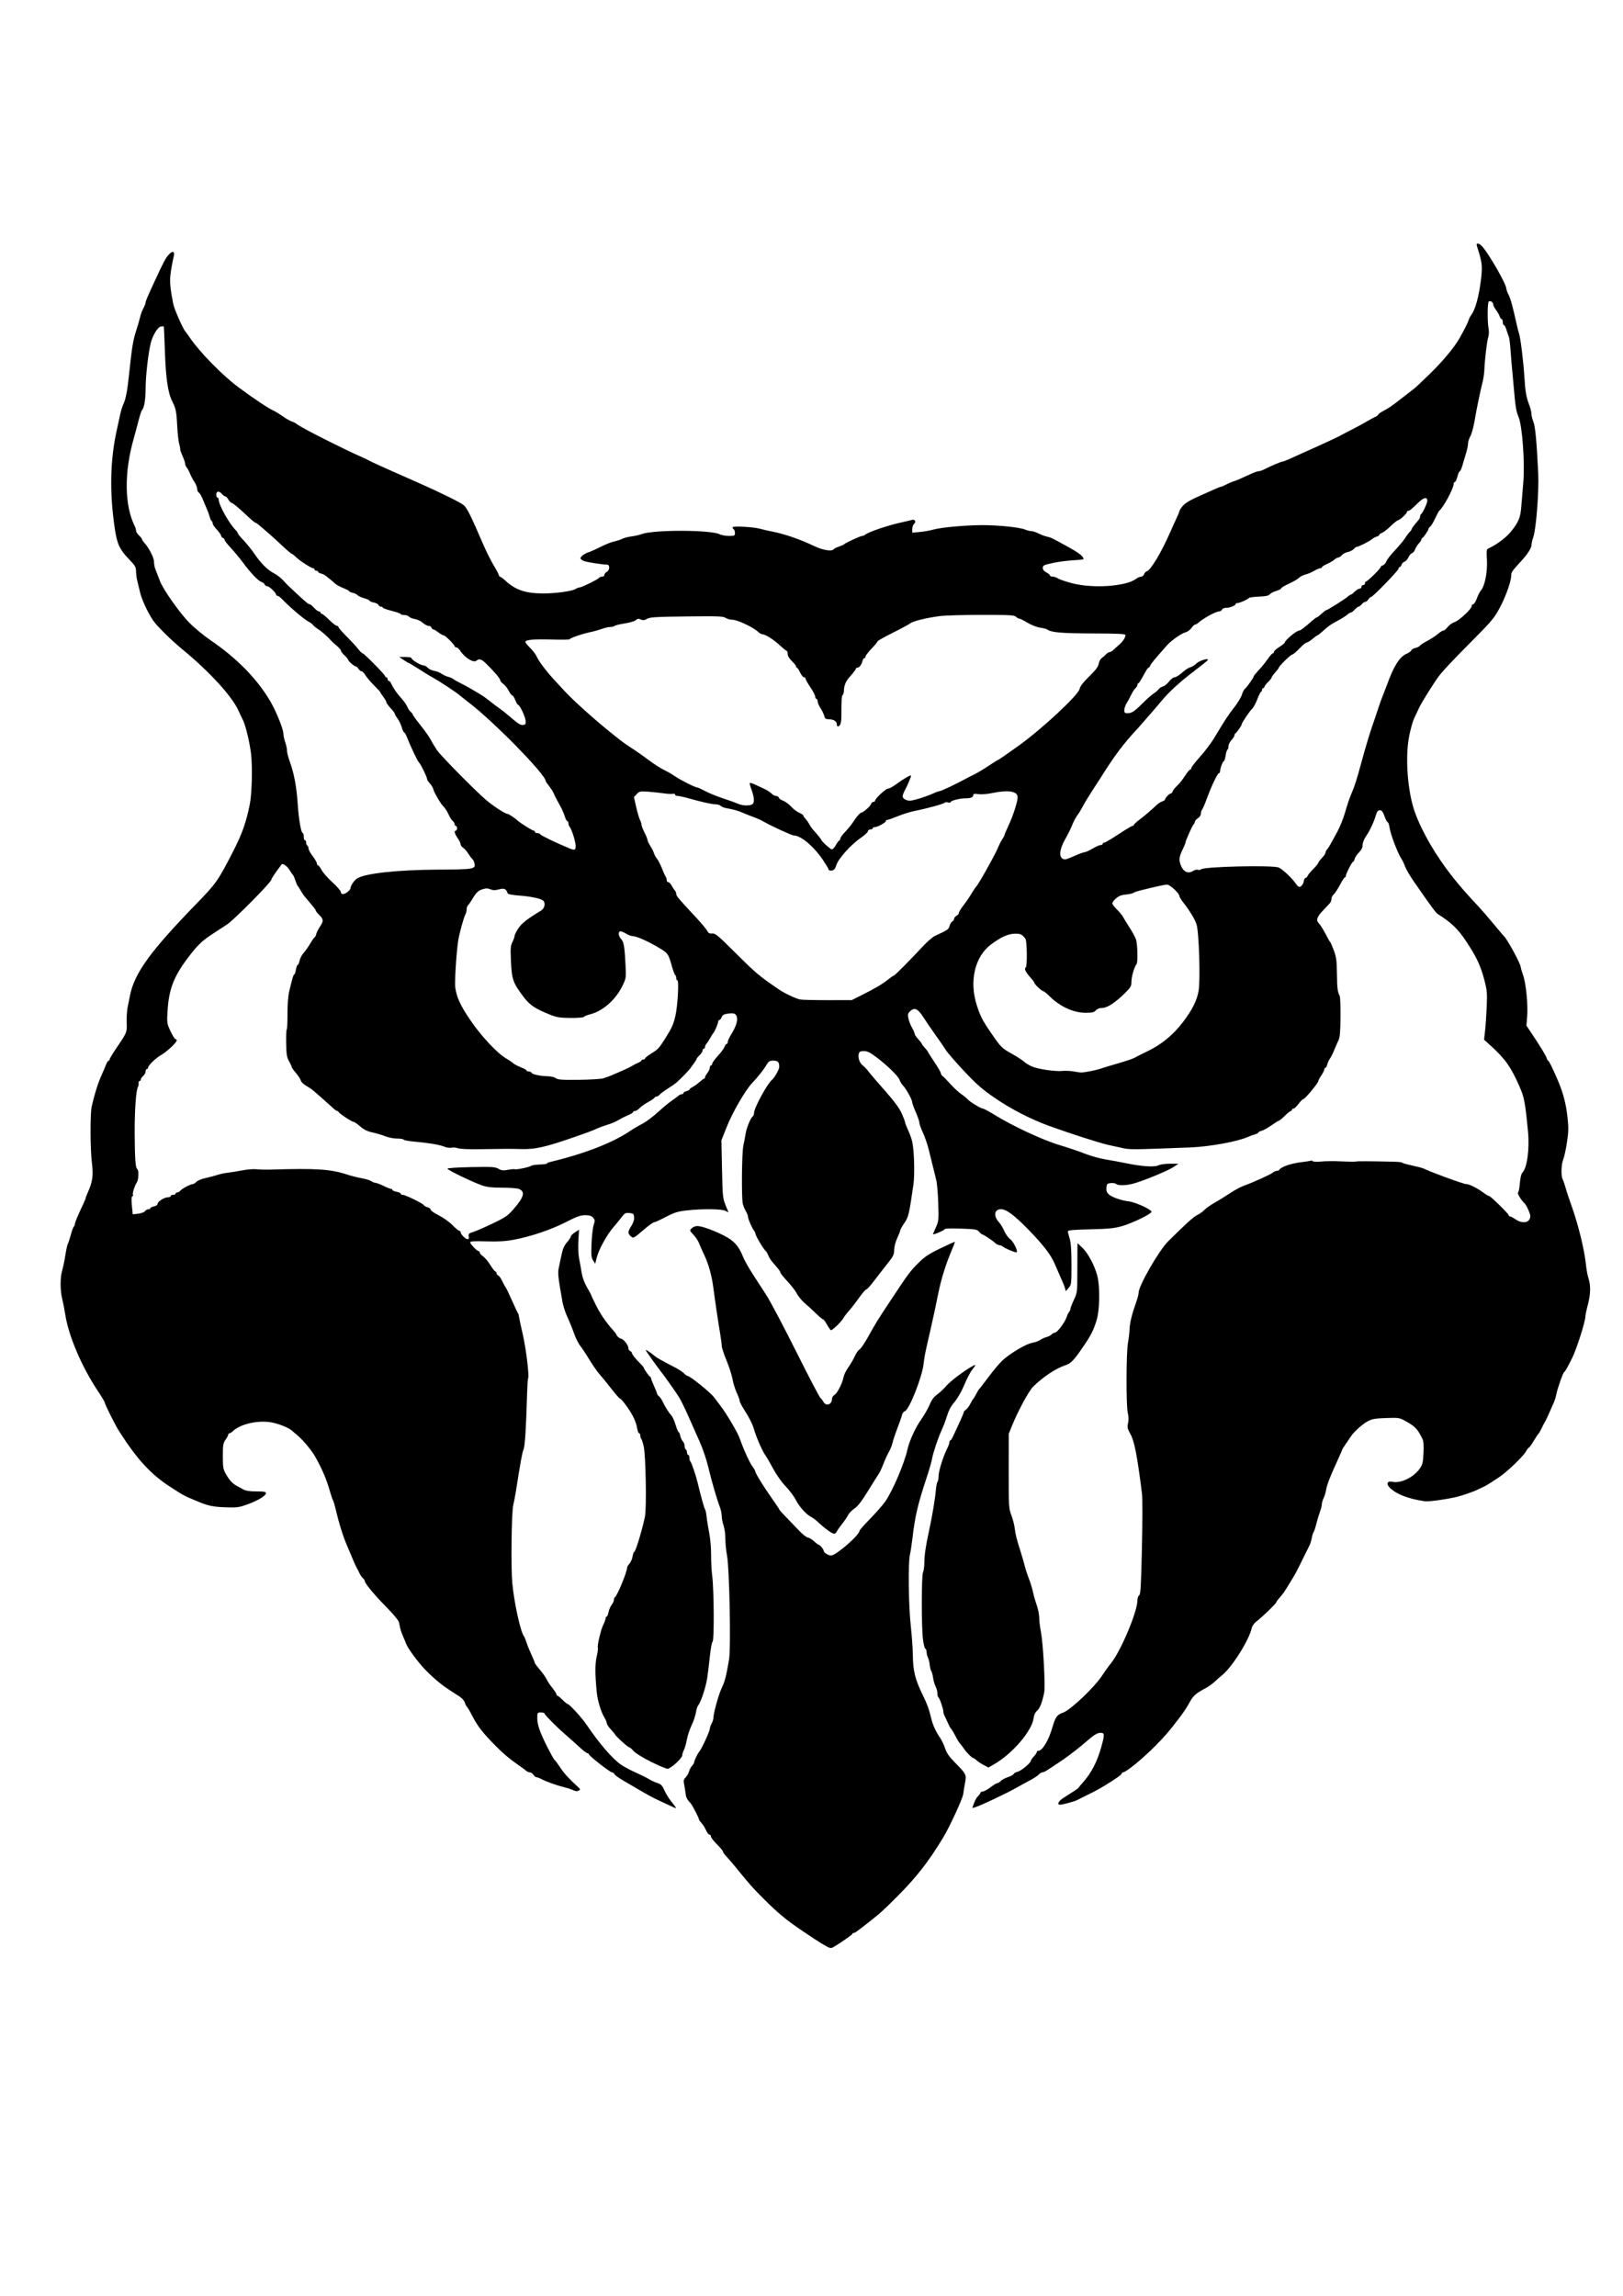 <?xml version="1.0" encoding="UTF-8" standalone="no"?>
<!-- Created with Inkscape (http://www.inkscape.org/) -->

<svg
   xmlns:dc="http://purl.org/dc/elements/1.1/"
   xmlns:cc="http://creativecommons.org/ns#"
   xmlns:rdf="http://www.w3.org/1999/02/22-rdf-syntax-ns#"
   xmlns:svg="http://www.w3.org/2000/svg"
   xmlns="http://www.w3.org/2000/svg"
   xmlns:sodipodi="http://sodipodi.sourceforge.net/DTD/sodipodi-0.dtd"
   xmlns:inkscape="http://www.inkscape.org/namespaces/inkscape"
   width="210mm"
   height="297mm"
   viewBox="0 0 210 297"
   version="1.1"
   id="svg8"
   inkscape:version="0.92.2 (5c3e80d, 2017-08-06)"
   sodipodi:docname="owle.svg">
  <defs
     id="defs2" />
  <sodipodi:namedview
     id="base"
     pagecolor="#ffffff"
     bordercolor="#666666"
     borderopacity="1.0"
     inkscape:pageopacity="0.0"
     inkscape:pageshadow="2"
     inkscape:zoom="0.35"
     inkscape:cx="400"
     inkscape:cy="560"
     inkscape:document-units="mm"
     inkscape:current-layer="layer1"
     showgrid="false"
     inkscape:window-width="1366"
     inkscape:window-height="705"
     inkscape:window-x="-8"
     inkscape:window-y="-8"
     inkscape:window-maximized="1" />
  <g
     inkscape:label="Layer 1"
     inkscape:groupmode="layer"
     id="layer1">
    <path
       style="fill:#000000;stroke-width:0.155"
       d="m 107.088,251.872 c -0.181,-0.106 -0.541,-0.313 -0.801,-0.461 -0.26,-0.148 -1.376,-0.88 -2.48,-1.627 -2.095,-1.417 -3.167,-2.307 -5.038,-4.181 -1.453,-1.455 -1.605,-1.628 -3.78,-4.288 -0.357,-0.437 -0.828,-0.978 -1.046,-1.202 -0.218,-0.225 -0.397,-0.485 -0.397,-0.578 0,-0.093 -0.349,-0.515 -0.775,-0.936 -0.426,-0.422 -0.775,-0.877 -0.775,-1.011 0,-0.134 -0.088,-0.244 -0.196,-0.244 -0.108,0 -0.311,-0.262 -0.451,-0.581 -0.14,-0.32 -0.401,-0.735 -0.579,-0.923 -0.178,-0.188 -0.324,-0.391 -0.324,-0.45 0,-0.197 -0.843,-1.833 -1.082,-2.1 -0.521,-0.582 -0.591,-0.726 -0.673,-1.384 -0.047,-0.376 -0.131,-0.904 -0.188,-1.173 -0.08,-0.378 -0.03,-0.561 0.218,-0.81 0.177,-0.177 0.369,-0.513 0.428,-0.746 0.059,-0.234 0.235,-0.563 0.391,-0.731 0.157,-0.168 0.285,-0.391 0.285,-0.496 0,-0.181 0.455,-1.135 0.62,-1.301 0.293,-0.293 1.395,-2.67 1.395,-3.009 0,-0.116 0.104,-0.41 0.232,-0.655 0.127,-0.244 0.232,-0.563 0.232,-0.709 0.002,-0.623 0.654,-2.99 1.069,-3.882 0.438,-0.94 0.584,-1.51 0.964,-3.741 0.248,-1.461 0.045,-11.781 -0.264,-13.396 -0.12,-0.627 -0.218,-1.613 -0.218,-2.192 0,-0.578 -0.105,-1.348 -0.232,-1.711 -0.128,-0.362 -0.236,-0.912 -0.239,-1.221 -0.002,-0.309 -0.114,-0.841 -0.245,-1.182 -0.38,-0.987 -1.085,-3.423 -1.513,-5.225 -0.217,-0.913 -0.702,-2.343 -1.077,-3.177 -0.375,-0.834 -1.04,-2.333 -1.477,-3.331 -0.437,-0.998 -0.986,-2.114 -1.221,-2.481 -0.553,-0.863 -1.829,-2.663 -2.449,-3.454 -0.267,-0.341 -0.828,-1.108 -1.246,-1.705 -0.711,-1.014 -0.73,-1.066 -0.296,-0.793 0.256,0.16 0.605,0.419 0.777,0.574 0.306,0.276 0.983,0.662 2.721,1.551 0.475,0.243 0.991,0.583 1.148,0.756 0.156,0.173 0.348,0.314 0.427,0.314 0.32,0 2.963,2.128 3.457,2.783 0.292,0.387 0.664,0.879 0.828,1.092 0.791,1.033 2.221,3.451 2.484,4.199 0.518,1.476 1.277,3.149 1.66,3.657 0.204,0.271 0.371,0.567 0.371,0.656 0,0.226 1.103,2.009 2.191,3.541 0.5,0.704 0.909,1.321 0.909,1.37 0,0.049 0.366,0.462 0.814,0.918 0.448,0.456 1.215,1.252 1.705,1.769 0.49,0.517 1.015,0.94 1.167,0.94 0.151,0 0.505,0.209 0.785,0.465 0.28,0.256 0.559,0.465 0.62,0.465 0.144,0 0.645,0.585 0.645,0.753 0,0.258 0.577,0.642 0.965,0.642 0.636,0 3.685,-2.656 3.685,-3.209 0,-0.079 0.61,-0.768 1.356,-1.532 0.746,-0.764 1.619,-1.758 1.94,-2.209 0.956,-1.346 2.495,-4.935 2.9,-6.767 0.246,-1.112 1.026,-2.812 1.787,-3.897 0.41,-0.585 0.902,-1.447 1.093,-1.916 0.247,-0.606 0.532,-0.987 0.984,-1.317 0.351,-0.256 0.888,-0.764 1.195,-1.13 0.619,-0.737 3.318,-2.668 3.73,-2.668 0.041,0 -0.141,0.273 -0.406,0.607 -0.264,0.334 -0.721,1.204 -1.015,1.933 -0.3,0.744 -0.829,1.687 -1.204,2.149 -0.652,0.8 -0.792,1.077 -1.198,2.364 -0.108,0.341 -0.356,0.969 -0.551,1.395 -0.473,1.031 -1.112,2.95 -1.24,3.72 -0.056,0.341 -0.368,1.422 -0.692,2.402 -1.17,3.534 -1.5,4.954 -1.856,7.982 -0.09,0.767 -0.231,1.674 -0.312,2.015 -0.241,1.006 -0.173,6.576 0.111,9.145 0.141,1.279 0.263,2.987 0.271,3.797 0.019,2.052 0.301,3.191 1.284,5.191 0.566,1.151 0.822,1.86 1.113,3.083 0.195,0.817 0.567,1.62 1.151,2.48 0.203,0.298 0.486,0.902 0.63,1.342 0.195,0.597 0.525,1.067 1.299,1.852 1.414,1.434 1.476,1.555 1.289,2.531 -0.084,0.441 -0.196,1.128 -0.249,1.526 -0.08,0.604 -1.76,4.245 -2.6,5.631 -1.851,3.058 -3.432,5.093 -5.815,7.487 -1.916,1.925 -2.327,2.297 -3.83,3.471 -1.666,1.301 -1.755,1.364 -1.926,1.364 -0.093,0 -0.169,0.056 -0.169,0.124 0,0.126 -2.246,1.659 -2.648,1.807 -0.121,0.044 -0.367,-0.005 -0.548,-0.111 z M 86.803,233.643 c -0.341,-0.159 -1.038,-0.485 -1.55,-0.723 -0.846,-0.394 -1.653,-0.835 -3.107,-1.699 -0.287,-0.17 -0.983,-0.577 -1.546,-0.904 -0.563,-0.327 -1.062,-0.693 -1.109,-0.814 -0.046,-0.121 -0.183,-0.219 -0.304,-0.219 -0.249,0 -3.002,-2.159 -3.002,-2.354 0,-0.07 -0.081,-0.126 -0.179,-0.126 -0.098,0 -0.536,-0.331 -0.974,-0.736 -0.437,-0.405 -1.275,-1.155 -1.862,-1.666 -1.232,-1.074 -2.721,-2.579 -2.721,-2.75 0,-0.064 -0.209,-0.117 -0.465,-0.117 -0.455,0 -0.465,0.017 -0.465,0.78 0,0.947 0.478,2.168 1.874,4.787 0.155,0.291 0.34,0.57 0.411,0.62 0.071,0.05 0.382,0.475 0.691,0.944 0.501,0.76 1.102,1.418 2.277,2.493 0.34,0.311 0.348,0.35 0.099,0.49 -0.185,0.104 -0.399,0.088 -0.68,-0.05 -0.225,-0.111 -0.758,-0.286 -1.184,-0.39 -0.953,-0.232 -2.323,-0.722 -2.945,-1.053 -0.256,-0.136 -0.552,-0.248 -0.657,-0.249 -0.106,0 -0.28,-0.14 -0.386,-0.311 -0.106,-0.17 -0.311,-0.31 -0.455,-0.31 -0.144,0 -0.354,-0.087 -0.466,-0.194 -0.113,-0.106 -0.571,-0.445 -1.018,-0.753 -1.101,-0.757 -1.937,-1.456 -2.886,-2.415 -1.798,-1.816 -2.424,-2.63 -3.199,-4.161 -0.212,-0.419 -0.473,-0.856 -0.58,-0.971 -0.106,-0.115 -0.235,-0.373 -0.285,-0.574 -0.05,-0.201 -0.347,-0.533 -0.659,-0.737 -0.312,-0.205 -0.881,-0.574 -1.265,-0.82 -1.091,-0.701 -2.162,-1.598 -3.217,-2.692 -0.934,-0.97 -2.25,-2.77 -2.462,-3.367 -0.056,-0.159 -0.226,-0.57 -0.378,-0.914 -0.152,-0.344 -0.316,-0.815 -0.365,-1.046 -0.049,-0.232 -0.124,-0.592 -0.167,-0.801 -0.043,-0.209 -0.779,-1.088 -1.634,-1.953 -1.552,-1.57 -2.782,-3.054 -2.782,-3.358 0,-0.088 -0.109,-0.251 -0.241,-0.361 -0.133,-0.11 -0.341,-0.415 -0.462,-0.678 -0.121,-0.263 -0.285,-0.582 -0.364,-0.71 -0.079,-0.128 -0.33,-0.686 -0.557,-1.24 -0.228,-0.554 -0.507,-1.217 -0.621,-1.472 -0.536,-1.203 -1.086,-2.951 -1.544,-4.908 -0.113,-0.483 -0.261,-0.967 -0.328,-1.077 -0.068,-0.109 -0.242,-0.621 -0.389,-1.137 -0.445,-1.569 -0.936,-2.734 -1.866,-4.429 -0.421,-0.768 -1.53,-2.13 -2.207,-2.712 -0.353,-0.304 -0.747,-0.642 -0.875,-0.753 -0.417,-0.359 -1.608,-0.842 -2.534,-1.028 -1.743,-0.35 -4.114,0.174 -5.092,1.125 -0.153,0.149 -0.349,0.271 -0.434,0.271 -0.085,0 -0.155,0.076 -0.155,0.17 0,0.093 -0.157,0.39 -0.349,0.659 -0.308,0.432 -0.349,0.677 -0.349,2.116 0,1.45 0.042,1.702 0.387,2.313 0.446,0.79 0.863,1.244 1.402,1.53 0.209,0.111 0.589,0.32 0.845,0.465 0.331,0.187 0.823,0.264 1.705,0.264 0.984,0 1.24,0.047 1.24,0.227 0,0.332 -1.071,0.977 -2.425,1.462 -1.076,0.385 -1.341,0.418 -2.867,0.364 -1.603,-0.057 -2.298,-0.212 -3.697,-0.825 -0.256,-0.112 -0.714,-0.303 -1.018,-0.425 -0.304,-0.121 -0.862,-0.42 -1.24,-0.663 -0.378,-0.243 -0.8,-0.514 -0.937,-0.601 -2.667,-1.682 -4.462,-3.622 -6.888,-7.443 -0.451,-0.71 -1.774,-3.367 -1.774,-3.562 0,-0.095 -0.394,-0.762 -0.877,-1.483 -2.101,-3.139 -3.818,-7.153 -4.242,-9.912 -0.098,-0.639 -0.277,-1.556 -0.397,-2.037 -0.279,-1.113 -0.278,-2.794 0.001,-3.715 0.119,-0.393 0.3,-1.265 0.402,-1.937 0.102,-0.672 0.252,-1.35 0.335,-1.505 0.083,-0.155 0.254,-0.678 0.38,-1.162 0.126,-0.484 0.295,-0.946 0.376,-1.027 0.081,-0.081 0.147,-0.242 0.147,-0.358 0,-0.194 0.328,-0.977 1.096,-2.611 0.165,-0.35 0.299,-0.685 0.299,-0.745 0,-0.059 0.131,-0.4 0.291,-0.758 0.604,-1.352 0.714,-2.166 0.513,-3.792 -0.216,-1.744 -0.235,-6.333 -0.031,-7.243 0.392,-1.742 0.846,-3.162 1.387,-4.34 0.157,-0.341 0.371,-0.847 0.476,-1.124 0.105,-0.277 0.253,-0.504 0.328,-0.504 0.075,0 0.136,-0.08 0.136,-0.176 0,-0.097 0.401,-0.766 0.891,-1.486 1.364,-2.005 1.361,-1.997 1.315,-3.289 -0.021,-0.635 0.03,-1.507 0.116,-1.937 0.087,-0.43 0.227,-1.131 0.313,-1.558 0.581,-2.894 2.627,-5.716 8.594,-11.857 2.569,-2.644 2.789,-2.958 4.75,-6.781 1.164,-2.27 1.675,-3.713 2.155,-6.083 0.272,-1.346 0.36,-4.825 0.164,-6.51 -0.178,-1.526 -0.73,-3.809 -1.076,-4.445 -0.084,-0.155 -0.333,-0.681 -0.553,-1.168 -0.837,-1.857 -3.737,-5.028 -7.217,-7.891 -1.502,-1.235 -3.365,-3.073 -3.84,-3.788 -0.714,-1.074 -1.463,-2.694 -1.676,-3.624 -0.108,-0.474 -0.27,-1.14 -0.358,-1.481 -0.089,-0.341 -0.163,-0.901 -0.165,-1.244 -0.002,-0.549 -0.114,-0.737 -0.924,-1.576 -1.183,-1.224 -1.521,-1.943 -1.808,-3.845 -0.713,-4.723 -0.626,-9.008 0.265,-12.942 0.087,-0.384 0.257,-1.169 0.378,-1.745 0.121,-0.576 0.317,-1.239 0.435,-1.472 0.299,-0.591 0.521,-1.698 0.721,-3.602 0.395,-3.755 0.535,-4.638 0.937,-5.89 0.233,-0.725 0.475,-1.562 0.539,-1.86 0.064,-0.298 0.246,-0.786 0.405,-1.083 0.159,-0.297 0.289,-0.627 0.289,-0.732 0,-0.196 0.227,-0.729 1.239,-2.913 1.142,-2.465 1.344,-2.844 1.753,-3.294 0.484,-0.532 0.79,-0.46 0.661,0.155 -0.62,2.945 -0.625,3.35 -0.073,6.221 0.121,0.629 1.264,3.242 1.533,3.505 0.044,0.043 0.341,0.458 0.662,0.924 1.28,1.861 4.19,4.824 6.211,6.324 2.101,1.56 3.894,2.749 4.707,3.121 0.187,0.086 0.679,0.394 1.094,0.685 0.414,0.291 0.924,0.582 1.132,0.646 0.208,0.064 0.474,0.195 0.591,0.291 0.344,0.284 2.115,1.238 4.438,2.391 2.024,1.005 2.736,1.344 4.107,1.953 0.298,0.133 0.647,0.302 0.775,0.376 0.128,0.074 0.564,0.285 0.969,0.468 0.405,0.183 1.033,0.468 1.395,0.633 0.362,0.165 0.99,0.444 1.395,0.62 0.405,0.176 1.05,0.459 1.434,0.63 0.384,0.17 0.994,0.442 1.356,0.603 3.031,1.347 5.42,2.532 5.813,2.883 0.414,0.37 0.912,1.376 2.456,4.962 0.404,0.938 1.036,2.206 1.405,2.818 0.369,0.612 0.671,1.187 0.671,1.279 0,0.091 0.061,0.166 0.136,0.166 0.075,0 0.406,0.248 0.736,0.551 1.296,1.188 2.592,1.619 4.867,1.619 1.578,0 3.71,-0.287 4.137,-0.558 0.189,-0.12 0.433,-0.217 0.543,-0.217 0.276,0 2.402,-1.043 2.522,-1.237 0.054,-0.087 0.233,-0.158 0.398,-0.158 0.165,0 0.301,-0.102 0.301,-0.227 0,-0.125 0.14,-0.302 0.31,-0.393 0.397,-0.212 0.426,-0.928 0.039,-0.935 -0.687,-0.012 -2.639,-0.321 -3.022,-0.478 -0.234,-0.096 -0.424,-0.253 -0.421,-0.35 0.007,-0.223 0.578,-0.639 1.08,-0.786 0.213,-0.063 0.911,-0.376 1.55,-0.696 0.639,-0.32 1.417,-0.63 1.728,-0.688 0.311,-0.058 0.771,-0.208 1.023,-0.333 0.252,-0.125 0.799,-0.269 1.217,-0.319 0.418,-0.05 1.018,-0.188 1.333,-0.306 1.528,-0.572 8.953,-0.555 10.071,0.024 0.232,0.12 0.774,0.218 1.205,0.218 0.726,0 0.783,-0.027 0.783,-0.378 0,-0.208 -0.07,-0.421 -0.155,-0.474 -0.085,-0.053 -0.155,-0.171 -0.155,-0.264 0,-0.199 2.764,-0.047 3.587,0.198 0.286,0.085 1.009,0.251 1.606,0.367 1.569,0.307 3.641,1.028 5.425,1.889 1.07,0.516 2.274,0.7 2.473,0.378 0.049,-0.079 0.349,-0.229 0.668,-0.332 0.318,-0.104 0.614,-0.235 0.657,-0.292 0.124,-0.165 2.13,-1.092 2.362,-1.092 0.116,0 0.278,-0.063 0.358,-0.139 0.376,-0.356 2.992,-1.244 4.797,-1.628 0.511,-0.109 1.079,-0.246 1.26,-0.305 0.406,-0.131 0.61,0.256 0.28,0.53 -0.123,0.102 -0.223,0.396 -0.223,0.654 v 0.468 l 1,-0.093 c 0.55,-0.051 1.369,-0.197 1.821,-0.325 0.973,-0.274 4.175,-0.557 6.305,-0.557 1.997,0 4.769,0.285 5.423,0.557 0.287,0.12 0.674,0.218 0.858,0.218 0.185,0 0.601,0.135 0.926,0.301 0.325,0.166 0.81,0.348 1.079,0.405 0.54,0.115 0.584,0.137 2.857,1.395 1.367,0.756 1.894,1.179 1.894,1.52 0,0.042 -0.61,0.11 -1.356,0.151 -0.746,0.041 -1.932,0.199 -2.635,0.352 -1.146,0.248 -1.279,0.314 -1.279,0.63 0,0.235 0.155,0.433 0.465,0.593 0.256,0.132 0.465,0.308 0.465,0.391 0,0.083 0.159,0.151 0.353,0.151 0.194,0 0.504,0.105 0.688,0.234 0.184,0.129 1.002,0.408 1.819,0.62 2.721,0.707 6.988,0.412 8.282,-0.573 0.203,-0.155 0.495,-0.281 0.648,-0.281 0.153,0 0.322,-0.136 0.375,-0.302 0.053,-0.166 0.214,-0.342 0.359,-0.391 0.549,-0.186 1.929,-2.516 3.125,-5.274 0.185,-0.426 0.506,-1.131 0.713,-1.565 0.208,-0.435 0.377,-0.857 0.377,-0.939 0,-0.082 0.184,-0.371 0.409,-0.643 0.363,-0.438 1.068,-0.845 2.613,-1.509 0.256,-0.11 0.862,-0.38 1.347,-0.601 0.485,-0.221 0.939,-0.401 1.01,-0.401 0.071,0 0.371,-0.13 0.668,-0.288 0.297,-0.159 0.715,-0.339 0.928,-0.402 0.375,-0.11 0.971,-0.365 2.374,-1.015 0.368,-0.17 0.781,-0.31 0.917,-0.31 0.137,0 0.446,-0.102 0.687,-0.226 0.831,-0.428 2.202,-1.014 2.376,-1.014 0.096,0 0.571,-0.182 1.056,-0.405 0.485,-0.223 1.178,-0.536 1.54,-0.697 2.45,-1.088 4.7,-2.13 4.999,-2.314 0.128,-0.079 0.79,-0.426 1.472,-0.773 0.682,-0.346 1.519,-0.799 1.86,-1.007 0.341,-0.208 0.812,-0.464 1.046,-0.57 0.234,-0.106 0.426,-0.245 0.426,-0.31 0,-0.065 0.262,-0.26 0.581,-0.433 0.887,-0.481 1.096,-0.624 2.437,-1.669 0.684,-0.533 1.406,-1.091 1.605,-1.24 0.199,-0.148 1.18,-1.073 2.18,-2.054 1.591,-1.56 3.062,-3.334 3.703,-4.465 0.636,-1.123 1.087,-2.014 1.191,-2.353 0.065,-0.213 0.201,-0.492 0.301,-0.619 0.573,-0.729 1.066,-2.541 1.327,-4.882 0.175,-1.567 0.111,-2.036 -0.566,-4.146 -0.126,-0.392 0.294,-0.344 0.677,0.077 0.903,0.992 3.147,4.914 3.147,5.5 0,0.116 0.115,0.433 0.255,0.704 0.275,0.532 0.538,1.464 0.989,3.502 0.158,0.714 0.331,1.411 0.386,1.55 0.185,0.476 0.563,3.507 0.698,5.6 0.135,2.088 0.231,2.626 0.677,3.797 0.13,0.341 0.239,0.814 0.243,1.051 0.005,0.237 0.116,0.691 0.249,1.007 0.239,0.569 0.425,2.544 0.623,6.621 0.113,2.32 -0.264,7.248 -0.635,8.298 -0.127,0.359 -0.23,0.809 -0.23,1 0,0.391 -0.492,1.171 -1.293,2.045 -1.256,1.373 -1.342,1.499 -1.342,1.959 0,0.858 -0.942,3.311 -1.826,4.755 -0.575,0.94 -0.981,1.396 -3.437,3.867 -2.206,2.219 -3.445,3.534 -4.037,4.285 -0.561,0.712 -2.286,3.463 -2.613,4.17 -0.198,0.426 -0.493,1.054 -0.656,1.395 -0.163,0.341 -0.442,1.345 -0.62,2.23 -0.55,2.742 -0.22,7.215 0.726,9.859 0.923,2.58 2.758,5.722 4.932,8.447 1.054,1.322 1.625,1.972 3.517,4.003 0.307,0.33 1.102,1.255 1.767,2.057 0.665,0.802 1.251,1.492 1.302,1.535 0.41,0.342 2.185,3.608 2.185,4.021 0,0.094 0.14,0.57 0.312,1.059 0.378,1.075 0.644,3.855 0.515,5.382 l -0.094,1.115 0.679,1.018 c 1.156,1.731 1.874,2.917 1.955,3.227 0.043,0.164 0.124,0.297 0.181,0.297 0.1,0 0.561,0.94 1.256,2.557 0.665,1.55 1.044,2.98 1.232,4.65 0.164,1.458 0.156,1.944 -0.055,3.352 -0.136,0.906 -0.351,1.898 -0.479,2.204 -0.264,0.631 -0.31,2.147 -0.079,2.579 0.084,0.158 0.257,0.659 0.382,1.114 0.126,0.455 0.444,1.419 0.706,2.144 0.927,2.559 1.74,5.871 1.941,7.905 0.054,0.554 0.198,1.306 0.318,1.672 0.3,0.912 0.269,2.066 -0.095,3.433 -0.169,0.634 -0.306,1.29 -0.306,1.459 0,0.654 -1.129,4.215 -1.703,5.371 -0.64,1.288 -0.898,1.743 -1.047,1.845 -0.162,0.111 -0.893,2.199 -1.027,2.934 -0.052,0.284 -0.193,0.737 -0.313,1.007 -0.12,0.27 -0.403,0.91 -0.627,1.421 -0.225,0.511 -0.477,1.035 -0.561,1.162 -0.084,0.128 -0.261,0.469 -0.393,0.759 -0.132,0.289 -0.323,0.615 -0.423,0.723 -0.1,0.108 -0.391,0.55 -0.647,0.982 -0.256,0.432 -0.515,0.786 -0.577,0.788 -0.062,0.002 -0.212,0.195 -0.335,0.429 -0.355,0.68 -2.538,2.769 -3.65,3.491 -1.418,0.921 -1.586,1.022 -2.026,1.216 -0.213,0.094 -0.52,0.24 -0.681,0.324 -0.393,0.206 -1.899,0.73 -2.574,0.895 -1.325,0.325 -3.706,0.657 -4.194,0.584 -2.184,-0.327 -3.692,-0.914 -4.546,-1.769 -0.498,-0.498 -0.301,-0.897 0.369,-0.75 1.076,0.236 2.764,-0.594 3.547,-1.745 0.335,-0.492 0.404,-0.794 0.457,-2 0.045,-1.029 0.002,-1.542 -0.159,-1.86 -0.642,-1.272 -0.928,-1.566 -2.203,-2.269 -0.755,-0.417 -0.86,-0.432 -2.493,-0.374 -1.439,0.051 -1.812,0.119 -2.391,0.435 -0.653,0.356 -1.771,1.356 -2.104,1.881 -0.085,0.134 -0.382,0.569 -0.659,0.966 -0.277,0.397 -0.504,0.752 -0.504,0.79 0,0.038 -0.215,0.54 -0.478,1.116 -1.133,2.478 -1.5,3.418 -1.618,4.141 -0.055,0.338 -0.199,0.805 -0.319,1.039 -0.121,0.233 -0.222,0.584 -0.226,0.78 -0.005,0.196 -0.112,0.635 -0.242,0.976 -0.129,0.341 -0.338,1.034 -0.463,1.54 -0.126,0.506 -0.287,0.994 -0.358,1.085 -0.071,0.091 -0.18,0.444 -0.242,0.785 -0.062,0.341 -0.205,0.794 -0.32,1.007 -0.114,0.213 -0.474,0.936 -0.8,1.606 -0.839,1.729 -0.933,1.902 -1.728,3.199 -0.797,1.3 -0.795,1.298 -1.339,1.921 -0.216,0.247 -0.392,0.497 -0.392,0.555 0,0.149 -1.822,1.919 -2.51,2.439 -0.346,0.261 -0.613,0.617 -0.674,0.897 -0.341,1.564 -2.518,5.035 -3.821,6.094 -0.281,0.229 -0.721,0.615 -0.977,0.858 -0.256,0.243 -0.736,0.592 -1.067,0.775 -0.998,0.551 -1.165,0.658 -1.494,0.957 -0.174,0.158 -0.401,0.439 -0.505,0.625 -0.62,1.116 -0.846,1.459 -1.718,2.602 -1.119,1.468 -1.709,2.149 -2.896,3.343 -1.707,1.717 -3.792,3.423 -4.184,3.423 -0.082,0 -0.148,0.067 -0.148,0.15 0,0.082 -0.471,0.453 -1.046,0.824 -1.558,1.004 -2.017,1.268 -3.294,1.891 -0.639,0.312 -1.293,0.638 -1.453,0.725 -0.335,0.181 -1.862,0.595 -2.197,0.595 -0.444,0 -0.212,-0.469 0.434,-0.877 1.442,-0.911 1.901,-1.22 1.943,-1.311 0.025,-0.052 0.258,-0.331 0.519,-0.62 1.126,-1.247 1.91,-2.748 2.439,-4.668 0.449,-1.631 0.437,-1.824 -0.114,-1.824 -0.389,0 -0.847,0.277 -1.733,1.049 -0.499,0.434 -1.067,0.903 -1.411,1.165 -0.2,0.152 -0.643,0.491 -0.984,0.752 -0.341,0.261 -1.004,0.722 -1.472,1.023 -0.469,0.301 -1.041,0.678 -1.272,0.837 -0.231,0.159 -0.517,0.289 -0.635,0.289 -0.118,0 -0.333,0.13 -0.477,0.29 -0.144,0.159 -0.696,0.517 -1.225,0.795 -0.53,0.278 -1.242,0.668 -1.583,0.865 -1.178,0.683 -4.697,2.353 -5.374,2.55 l -0.414,0.121 0.225,-0.637 c 0.124,-0.35 0.362,-0.765 0.531,-0.922 0.168,-0.157 0.306,-0.352 0.306,-0.434 0,-0.082 0.13,-0.149 0.288,-0.149 0.158,0 0.607,-0.244 0.998,-0.542 0.391,-0.298 0.794,-0.542 0.895,-0.542 0.102,0 0.298,-0.125 0.436,-0.278 0.138,-0.153 0.554,-0.376 0.926,-0.495 0.371,-0.12 0.708,-0.304 0.749,-0.41 0.041,-0.106 0.27,-0.236 0.51,-0.288 0.437,-0.096 1.708,-1.147 1.708,-1.412 0,-0.078 0.174,-0.33 0.387,-0.56 0.213,-0.23 0.387,-0.491 0.387,-0.58 0,-0.089 0.092,-0.162 0.204,-0.162 0.523,0 1.321,-1.331 1.814,-3.024 0.395,-1.358 0.595,-1.635 1.376,-1.907 0.976,-0.34 4.103,-3.314 5.082,-4.833 0.302,-0.469 0.8,-1.162 1.107,-1.54 1.293,-1.593 3.435,-6.682 3.435,-8.16 0,-0.288 0.099,-0.57 0.224,-0.64 0.186,-0.104 0.247,-1.151 0.359,-6.135 0.074,-3.305 0.081,-6.443 0.014,-6.973 -0.628,-5.011 -0.978,-6.819 -1.505,-7.765 -0.386,-0.693 -0.425,-0.873 -0.303,-1.414 0.091,-0.405 0.079,-0.862 -0.035,-1.317 -0.227,-0.909 -0.209,-7.826 0.024,-9.067 0.096,-0.511 0.189,-1.314 0.208,-1.782 0.033,-0.837 0.295,-1.897 0.876,-3.54 0.161,-0.455 0.293,-0.978 0.294,-1.162 0.005,-0.907 2.637,-5.476 3.845,-6.671 2.354,-2.33 3.268,-3.154 3.76,-3.387 0.295,-0.14 0.705,-0.435 0.913,-0.655 0.207,-0.221 0.799,-0.638 1.315,-0.927 0.516,-0.289 1.402,-0.837 1.968,-1.217 0.566,-0.38 1.369,-0.815 1.782,-0.966 1.273,-0.464 3.529,-1.486 3.787,-1.716 0.135,-0.12 0.357,-0.218 0.495,-0.218 0.137,0 0.293,-0.07 0.346,-0.156 0.221,-0.358 1.48,-0.8 2.712,-0.952 0.725,-0.089 1.346,-0.19 1.381,-0.223 0.035,-0.033 0.14,0.003 0.233,0.08 0.094,0.078 0.588,0.094 1.099,0.037 0.511,-0.057 1.696,-0.065 2.634,-0.017 0.938,0.048 1.763,0.058 1.833,0.022 0.116,-0.059 1.871,-0.052 4.87,0.019 0.618,0.015 1.124,0.069 1.124,0.12 5e-5,0.052 0.574,0.218 1.275,0.369 0.701,0.152 1.381,0.33 1.511,0.396 0.865,0.443 5.145,2.008 5.491,2.008 0.425,0 1.452,0.52 2.354,1.193 0.264,0.197 0.546,0.357 0.627,0.357 0.19,0 2.536,2.306 2.536,2.493 0,0.078 0.073,0.142 0.163,0.142 0.09,0 0.42,0.174 0.733,0.387 0.931,0.633 1.893,0.41 1.893,-0.44 0,-0.314 -0.531,-1.474 -0.757,-1.653 -0.346,-0.274 -0.965,-1.29 -0.837,-1.373 0.084,-0.055 0.194,-0.606 0.244,-1.225 0.058,-0.705 0.182,-1.216 0.332,-1.366 0.607,-0.607 0.938,-3.072 0.718,-5.336 -0.375,-3.853 -0.476,-4.38 -1.12,-5.85 -1.088,-2.482 -1.829,-3.527 -3.709,-5.232 l -0.855,-0.775 0.132,-1.162 c 0.073,-0.639 0.169,-2.045 0.214,-3.124 0.073,-1.77 0.042,-2.111 -0.321,-3.487 -0.491,-1.864 -1.041,-3.016 -2.417,-5.067 -1.01,-1.504 -1.872,-2.328 -3.525,-3.367 -0.329,-0.207 -0.674,-0.67 -3.135,-4.208 -0.517,-0.743 -1.041,-1.637 -1.164,-1.986 -0.123,-0.349 -0.351,-0.822 -0.506,-1.051 -0.438,-0.647 -1.379,-3.124 -1.497,-3.942 -0.059,-0.405 -0.169,-0.736 -0.245,-0.736 -0.077,0 -0.263,-0.349 -0.414,-0.775 -0.212,-0.597 -0.35,-0.775 -0.602,-0.775 -0.25,0 -0.372,0.154 -0.522,0.659 -0.271,0.913 -0.753,1.935 -1.274,2.702 -0.253,0.372 -0.44,0.855 -0.44,1.136 0,0.335 -0.145,0.633 -0.465,0.953 -0.256,0.256 -0.507,0.634 -0.559,0.841 -0.052,0.207 -0.145,0.376 -0.207,0.376 -0.138,0 -0.939,1.556 -0.939,1.823 0,0.105 -0.056,0.192 -0.125,0.192 -0.069,0 -0.354,0.436 -0.634,0.969 -0.28,0.533 -0.642,1.085 -0.805,1.226 -0.163,0.142 -0.296,0.408 -0.296,0.592 0,0.184 -0.087,0.428 -0.194,0.541 -0.106,0.113 -0.525,0.559 -0.93,0.99 -0.763,0.812 -0.896,1.235 -0.512,1.619 0.226,0.226 0.711,1.027 1.145,1.89 0.129,0.256 0.278,0.5 0.332,0.542 0.054,0.043 0.266,0.531 0.471,1.085 0.315,0.852 0.377,1.318 0.399,3.022 0.025,1.904 0.076,2.313 0.36,2.867 0.066,0.128 0.111,1.358 0.1,2.734 -0.017,1.961 -0.074,2.614 -0.271,3.022 -0.138,0.286 -0.376,0.834 -0.529,1.218 -0.152,0.384 -0.398,0.876 -0.546,1.094 -0.148,0.218 -0.316,0.584 -0.374,0.814 -0.058,0.229 -0.167,0.417 -0.243,0.417 -0.076,0 -0.138,0.095 -0.138,0.211 0,0.116 -0.174,0.468 -0.387,0.782 -0.213,0.314 -0.388,0.641 -0.388,0.727 0,0.238 -1.715,2.309 -1.916,2.313 -0.097,0.002 -0.381,0.281 -0.632,0.62 -0.251,0.339 -0.547,0.616 -0.659,0.616 -0.112,0 -0.203,0.07 -0.203,0.155 0,0.085 -0.064,0.155 -0.143,0.155 -0.078,0 -0.425,0.279 -0.769,0.62 -0.345,0.341 -0.678,0.62 -0.742,0.62 -0.064,0 -0.507,0.274 -0.985,0.61 -0.478,0.335 -1.057,0.657 -1.285,0.714 -0.229,0.057 -0.416,0.159 -0.416,0.226 0,0.067 -0.192,0.169 -0.426,0.228 -0.234,0.059 -0.635,0.204 -0.891,0.323 -1.299,0.605 -4.98,1.278 -7.517,1.376 -7.311,0.282 -7.779,0.287 -8.641,0.1 -0.49,-0.106 -1.379,-0.301 -1.976,-0.433 -1.084,-0.24 -4.963,-1.488 -7.595,-2.443 -2.388,-0.867 -4.878,-2.143 -6.986,-3.58 -1.666,-1.136 -2.378,-1.754 -4.001,-3.474 -1.086,-1.151 -2.162,-2.39 -2.391,-2.754 -0.229,-0.364 -0.826,-1.231 -1.326,-1.927 -0.501,-0.696 -1.215,-1.741 -1.588,-2.323 -0.745,-1.162 -1.169,-1.341 -1.765,-0.746 -0.264,0.264 -0.29,0.404 -0.172,0.927 0.076,0.339 0.286,0.866 0.466,1.171 0.18,0.305 0.327,0.648 0.327,0.762 0,0.114 0.209,0.431 0.465,0.705 0.256,0.274 0.465,0.543 0.465,0.599 0,0.056 0.174,0.289 0.387,0.519 0.213,0.23 0.387,0.451 0.387,0.492 0,0.041 0.384,0.647 0.852,1.348 0.469,0.7 0.852,1.364 0.852,1.475 0,0.111 0.087,0.257 0.194,0.325 0.106,0.068 0.562,0.533 1.013,1.033 0.45,0.5 1.078,1.085 1.395,1.3 0.317,0.215 0.681,0.511 0.808,0.657 0.301,0.346 1.757,1.24 2.018,1.24 0.111,0 0.801,0.37 1.533,0.822 2.34,1.445 6.285,3.28 8.383,3.899 1.066,0.315 2.53,0.811 3.255,1.102 0.725,0.291 1.945,0.633 2.712,0.758 0.767,0.126 1.918,0.337 2.557,0.471 2.064,0.431 3.737,0.548 4.247,0.298 0.259,-0.127 0.912,-0.22 1.538,-0.22 h 1.088 l -0.685,0.452 c -0.736,0.486 -3.909,1.789 -5.18,2.128 -0.938,0.25 -1.97,0.271 -2.197,0.044 -0.092,-0.091 -0.402,-0.144 -0.69,-0.116 -0.476,0.045 -0.528,0.1 -0.57,0.597 -0.035,0.412 0.042,0.627 0.31,0.869 0.413,0.373 1.594,0.784 2.621,0.91 0.892,0.11 2.977,1.087 2.89,1.354 -0.099,0.305 -2.496,1.463 -3.808,1.839 -0.98,0.281 -1.708,0.354 -4.098,0.411 -2.163,0.051 -2.906,0.118 -2.906,0.26 0,0.105 0.104,0.534 0.231,0.952 0.165,0.542 0.231,1.505 0.232,3.348 0.002,2.5 -0.012,2.602 -0.366,3.014 l -0.367,0.427 -0.108,-0.38 c -0.103,-0.361 -0.267,-0.759 -0.78,-1.891 -0.126,-0.277 -0.373,-0.848 -0.549,-1.268 -0.479,-1.141 -1.481,-2.447 -3.354,-4.371 -1.878,-1.929 -2.899,-2.692 -3.602,-2.692 -0.868,0 -0.995,0.894 -0.241,1.705 0.198,0.213 0.499,0.713 0.669,1.111 0.17,0.398 0.52,0.88 0.779,1.071 0.455,0.337 1.085,1.693 0.786,1.693 -0.256,0 -1.46,-0.508 -1.711,-0.722 -0.135,-0.115 -0.359,-0.208 -0.498,-0.208 -0.139,0 -0.378,-0.125 -0.53,-0.277 -0.309,-0.309 -1.531,-1.118 -1.689,-1.118 -0.056,0 -0.233,-0.152 -0.394,-0.337 -0.266,-0.307 -0.477,-0.343 -2.382,-0.408 -1.384,-0.047 -2.09,-0.017 -2.09,0.09 0,0.12 -1.217,0.655 -1.491,0.655 -0.024,0 0.137,-0.389 0.354,-0.864 0.38,-0.83 0.393,-0.954 0.326,-3.139 -0.038,-1.251 -0.157,-2.623 -0.264,-3.05 -0.467,-1.859 -0.64,-2.557 -0.936,-3.792 -0.173,-0.722 -0.524,-1.758 -0.779,-2.304 -0.255,-0.545 -0.464,-1.129 -0.464,-1.297 0,-0.168 -0.209,-0.782 -0.465,-1.365 -0.256,-0.583 -0.465,-1.159 -0.465,-1.282 0,-0.317 -0.736,-1.671 -1.158,-2.128 -0.196,-0.213 -0.404,-0.542 -0.461,-0.732 -0.14,-0.462 -1.466,-1.782 -2.882,-2.867 -0.917,-0.703 -1.275,-0.887 -1.727,-0.891 -0.439,-0.004 -0.594,0.068 -0.67,0.309 -0.16,0.503 0.07,1.207 0.505,1.549 0.221,0.174 0.547,0.517 0.724,0.762 0.177,0.245 1.115,1.341 2.085,2.436 1.214,1.37 1.902,2.293 2.209,2.964 0.245,0.535 0.446,1.059 0.447,1.163 0.002,0.104 0.178,0.568 0.393,1.031 0.215,0.462 0.457,1.132 0.536,1.487 0.26,1.161 0.348,4.247 0.159,5.564 -0.561,3.903 -0.625,4.173 -1.176,4.983 -0.294,0.432 -0.534,0.861 -0.534,0.953 0,0.092 -0.174,0.54 -0.386,0.996 -0.224,0.481 -0.389,1.122 -0.393,1.527 -0.005,0.615 -0.117,0.836 -0.935,1.86 -0.51,0.639 -1.283,1.633 -1.718,2.209 -0.435,0.575 -0.869,1.049 -0.965,1.051 -0.096,0.003 -0.523,0.499 -0.95,1.102 -0.426,0.603 -1.006,1.351 -1.287,1.661 -0.282,0.31 -0.606,0.739 -0.721,0.952 -0.226,0.42 -1.387,1.55 -1.592,1.55 -0.069,0 -0.298,-0.314 -0.507,-0.697 -0.21,-0.384 -0.441,-0.697 -0.514,-0.697 -0.073,0 -0.473,-0.331 -0.889,-0.736 -0.416,-0.405 -1.078,-1.012 -1.472,-1.35 -0.394,-0.338 -0.859,-0.896 -1.034,-1.24 -0.175,-0.344 -0.727,-1.065 -1.226,-1.601 -0.5,-0.536 -0.909,-1.041 -0.909,-1.122 0,-0.151 -0.228,-0.456 -0.96,-1.281 -0.23,-0.259 -0.505,-0.686 -0.611,-0.949 -0.106,-0.263 -0.251,-0.518 -0.322,-0.567 -0.242,-0.167 -1.216,-1.769 -1.312,-2.158 -0.053,-0.213 -0.138,-0.422 -0.189,-0.465 -0.198,-0.167 -0.791,-1.488 -0.79,-1.764 3.08e-4,-0.16 -0.131,-0.509 -0.293,-0.775 -0.161,-0.266 -0.339,-0.7 -0.395,-0.964 -0.181,-0.856 -0.125,-6.599 0.073,-7.501 0.103,-0.469 0.235,-1.166 0.295,-1.55 0.12,-0.773 0.655,-2.071 0.923,-2.237 0.095,-0.059 0.173,-0.279 0.173,-0.489 0,-0.614 1.754,-3.824 2.322,-4.249 0.289,-0.217 0.933,-1.355 0.933,-1.651 0,-0.65 -0.164,-0.829 -0.758,-0.829 -0.479,0 -0.617,0.08 -0.864,0.504 -0.378,0.648 -1.071,1.526 -1.913,2.425 -0.903,0.964 -2.566,3.864 -3.325,5.797 l -0.621,1.581 0.075,3.72 c 0.071,3.505 0.097,3.774 0.458,4.665 l 0.383,0.945 -0.399,-0.208 c -0.484,-0.253 -3.039,-0.278 -5.031,-0.05 -1.158,0.133 -1.588,0.268 -2.702,0.851 -0.729,0.381 -1.413,0.693 -1.521,0.693 -0.108,0 -0.626,0.366 -1.152,0.814 -1.533,1.305 -1.498,1.286 -1.853,0.966 -0.401,-0.363 -0.387,-0.573 0.09,-1.329 0.261,-0.414 0.38,-0.796 0.349,-1.121 -0.043,-0.445 -0.103,-0.497 -0.615,-0.54 -0.501,-0.042 -0.618,0.022 -1.004,0.542 -0.24,0.324 -0.718,0.911 -1.061,1.303 -0.823,0.942 -1.879,2.862 -2.14,3.888 l -0.208,0.823 -0.275,-0.42 c -0.235,-0.358 -0.265,-0.676 -0.203,-2.17 0.039,-0.963 0.164,-2.044 0.276,-2.402 0.184,-0.588 0.176,-0.683 -0.082,-0.969 -0.212,-0.234 -0.478,-0.317 -1.02,-0.317 -0.588,0 -1.083,0.178 -2.495,0.9 -1.934,0.988 -4.544,1.869 -6.754,2.281 -1.051,0.196 -1.982,0.25 -3.526,0.205 -1.564,-0.046 -2.098,-0.014 -2.098,0.125 0,0.218 0.887,1.14 1.097,1.14 0.079,0 0.143,0.087 0.144,0.194 3.09e-4,0.107 0.192,0.323 0.426,0.481 0.234,0.158 0.657,0.664 0.939,1.124 0.282,0.46 0.579,0.837 0.659,0.837 0.08,0 0.145,0.097 0.145,0.216 0,0.119 0.099,0.254 0.221,0.301 0.121,0.047 0.342,0.35 0.491,0.675 0.149,0.325 0.35,0.695 0.448,0.823 0.098,0.128 0.485,0.93 0.86,1.782 0.375,0.852 0.719,1.585 0.765,1.627 0.045,0.043 0.097,0.217 0.114,0.387 0.017,0.17 0.24,1.211 0.495,2.313 0.432,1.867 0.862,5.428 0.689,5.707 -0.042,0.068 -0.1,0.942 -0.128,1.942 -0.128,4.478 -0.276,6.808 -0.46,7.243 -0.174,0.409 -0.362,1.44 -1.004,5.502 -0.088,0.554 -0.236,1.321 -0.329,1.705 -0.225,0.929 -0.312,8.024 -0.123,10.075 0.233,2.536 1.062,6.319 1.509,6.885 0.073,0.092 0.218,0.446 0.323,0.787 0.105,0.341 0.393,1.056 0.64,1.589 0.247,0.533 0.449,1.022 0.449,1.088 0,0.065 0.299,0.466 0.663,0.891 0.365,0.425 0.751,0.973 0.858,1.218 0.107,0.245 0.436,0.741 0.732,1.101 0.295,0.36 0.537,0.735 0.537,0.833 0,0.098 0.056,0.178 0.124,0.178 0.068,0 0.364,0.242 0.659,0.538 0.294,0.296 0.592,0.54 0.661,0.542 0.232,0.01 1.843,1.774 2.48,2.716 1.64,2.427 3.348,4.402 4.456,5.154 0.389,0.264 1.226,0.709 1.86,0.988 0.634,0.279 1.396,0.658 1.695,0.841 0.298,0.183 0.803,0.418 1.121,0.523 0.47,0.154 0.639,0.327 0.898,0.915 0.176,0.399 0.537,1.004 0.803,1.345 0.936,1.2 0.932,1.132 0.044,0.717 z M 60.651,159.941 c -0.061,-0.32 0.014,-0.396 0.561,-0.56 0.348,-0.104 1.482,-0.598 2.521,-1.097 1.739,-0.836 1.963,-0.994 2.828,-1.998 1.265,-1.469 1.417,-2.157 0.551,-2.487 -0.221,-0.084 -1.188,-0.153 -2.15,-0.153 -1.315,0 -1.956,-0.073 -2.586,-0.293 -1.264,-0.442 -4.48,-1.993 -4.48,-2.162 0,-0.087 1.267,-0.172 3.061,-0.207 2.721,-0.053 3.114,-0.029 3.539,0.216 0.393,0.227 0.613,0.251 1.237,0.134 0.418,-0.078 0.805,-0.114 0.86,-0.08 0.159,0.098 1.898,-0.255 2.108,-0.428 0.104,-0.086 0.609,-0.165 1.124,-0.177 0.514,-0.012 0.935,-0.067 0.935,-0.122 0,-0.055 0.157,-0.138 0.349,-0.185 4.47,-1.075 8.079,-2.466 10.346,-3.987 0.469,-0.315 1.218,-0.757 1.666,-0.983 0.447,-0.226 1.34,-0.891 1.983,-1.477 0.643,-0.586 1.463,-1.265 1.822,-1.509 0.359,-0.243 0.744,-0.53 0.857,-0.636 0.113,-0.107 0.304,-0.194 0.426,-0.194 0.122,0 0.221,-0.068 0.221,-0.152 0,-0.084 0.174,-0.196 0.387,-0.249 0.213,-0.054 0.387,-0.148 0.387,-0.209 0,-0.062 0.192,-0.211 0.426,-0.332 0.234,-0.121 0.635,-0.411 0.891,-0.645 0.256,-0.234 0.517,-0.426 0.581,-0.426 0.064,0 0.116,-0.077 0.116,-0.17 0,-0.093 0.14,-0.347 0.31,-0.563 0.17,-0.217 0.31,-0.524 0.31,-0.683 0,-0.159 0.07,-0.289 0.155,-0.289 0.085,0 0.155,-0.099 0.155,-0.22 0,-0.121 0.339,-0.592 0.753,-1.046 0.414,-0.454 0.803,-0.983 0.863,-1.175 0.06,-0.192 0.175,-0.349 0.254,-0.349 0.08,0 0.145,-0.114 0.145,-0.254 0,-0.14 0.199,-0.578 0.443,-0.974 0.605,-0.983 0.862,-1.75 0.744,-2.219 -0.123,-0.49 -0.353,-0.582 -1.18,-0.471 -0.498,0.067 -0.684,0.173 -0.79,0.453 -0.076,0.201 -0.21,0.365 -0.298,0.365 -0.087,0 -0.159,0.102 -0.159,0.227 0,0.234 -0.473,1.339 -0.632,1.478 -0.049,0.043 -0.223,0.32 -0.387,0.617 -0.164,0.297 -0.385,0.633 -0.492,0.747 -0.106,0.114 -0.194,0.307 -0.194,0.429 0,0.122 -0.07,0.221 -0.155,0.221 -0.085,0 -0.155,0.108 -0.155,0.24 0,0.132 -0.174,0.401 -0.387,0.599 -0.213,0.198 -0.387,0.41 -0.387,0.472 0,0.062 -0.122,0.273 -0.271,0.468 -0.149,0.195 -0.376,0.512 -0.504,0.704 -0.206,0.309 -1.221,1.358 -1.86,1.923 -0.128,0.113 -0.619,0.451 -1.092,0.752 -0.473,0.3 -0.952,0.658 -1.065,0.794 -0.113,0.137 -0.302,0.248 -0.42,0.248 -0.117,0 -0.214,0.052 -0.214,0.116 -9.5e-5,0.064 -0.366,0.32 -0.814,0.569 -0.447,0.249 -0.967,0.615 -1.155,0.814 -0.188,0.199 -0.449,0.361 -0.581,0.361 -0.132,0 -0.24,0.059 -0.24,0.131 0,0.072 -0.262,0.242 -0.581,0.377 -0.32,0.135 -0.79,0.365 -1.046,0.512 -0.718,0.412 -0.955,0.516 -1.746,0.772 -0.716,0.232 -1.068,0.368 -1.781,0.689 -0.192,0.086 -1.151,0.438 -2.131,0.78 -4.06,1.419 -5.373,1.719 -7.285,1.661 -1.247,-0.037 -2.05,-0.035 -5.192,0.017 -1.494,0.025 -2.654,-0.025 -2.917,-0.125 -0.24,-0.091 -0.611,-0.123 -0.823,-0.069 -0.218,0.055 -0.635,-0.007 -0.958,-0.143 -0.584,-0.245 -2.019,-0.48 -4.021,-0.66 -0.618,-0.055 -1.163,-0.163 -1.21,-0.24 -0.047,-0.077 -0.435,-0.139 -0.862,-0.139 -0.427,0 -1.103,-0.132 -1.502,-0.293 -0.399,-0.161 -1.145,-0.384 -1.656,-0.494 -0.681,-0.147 -1.112,-0.359 -1.611,-0.792 -0.374,-0.325 -0.768,-0.591 -0.874,-0.591 -0.219,0 -1.828,-1.067 -1.907,-1.265 -0.029,-0.071 -0.112,-0.13 -0.187,-0.13 -0.074,0 -0.303,-0.157 -0.507,-0.349 -0.462,-0.433 -2.067,-1.857 -2.583,-2.292 -0.211,-0.178 -0.642,-0.469 -0.957,-0.646 -0.316,-0.177 -0.611,-0.471 -0.657,-0.653 -0.046,-0.182 -0.33,-0.619 -0.631,-0.971 -0.302,-0.352 -0.548,-0.7 -0.548,-0.773 0,-0.073 -0.155,-0.411 -0.345,-0.75 -0.293,-0.524 -0.349,-0.881 -0.374,-2.361 -0.017,-0.959 0.017,-1.744 0.074,-1.744 0.056,-6e-5 0.099,-0.889 0.096,-1.976 -0.005,-1.185 0.081,-2.348 0.213,-2.906 0.416,-1.764 0.559,-2.247 0.667,-2.247 0.059,0 0.155,-0.279 0.212,-0.62 0.058,-0.341 0.165,-0.62 0.239,-0.62 0.074,0 0.18,-0.241 0.235,-0.536 0.055,-0.295 0.285,-0.739 0.511,-0.986 0.226,-0.247 0.619,-0.807 0.875,-1.243 0.256,-0.436 0.51,-0.795 0.564,-0.797 0.055,-0.002 0.145,-0.186 0.202,-0.41 0.056,-0.224 0.273,-0.659 0.482,-0.966 0.491,-0.723 0.478,-0.958 -0.081,-1.507 -0.253,-0.249 -0.463,-0.509 -0.465,-0.579 -0.002,-0.07 -0.092,-0.224 -0.198,-0.341 -0.106,-0.118 -0.368,-0.433 -0.581,-0.7 -0.213,-0.267 -0.5,-0.61 -0.637,-0.761 -0.137,-0.151 -0.382,-0.511 -0.542,-0.8 -0.161,-0.289 -0.335,-0.56 -0.386,-0.603 -0.052,-0.043 -0.184,-0.356 -0.294,-0.697 -0.11,-0.341 -0.246,-0.655 -0.302,-0.697 -0.056,-0.043 -0.259,-0.335 -0.45,-0.651 -0.295,-0.486 -0.878,-0.899 -1.017,-0.72 -0.764,0.988 -1.331,1.827 -1.331,1.973 0,0.322 -4.782,5.158 -5.735,5.799 -0.298,0.201 -1.066,0.701 -1.705,1.112 -1.524,0.98 -2.136,1.568 -3.438,3.304 -1.769,2.36 -2.393,4.017 -2.558,6.795 -0.091,1.526 -0.079,1.602 0.386,2.596 0.264,0.563 0.553,1.024 0.642,1.024 0.09,0 0.163,0.072 0.163,0.161 0,0.273 -1.28,1.474 -2.015,1.891 -0.709,0.403 -1.705,1.374 -1.705,1.664 0,0.087 -0.07,0.159 -0.155,0.159 -0.085,0 -0.155,0.14 -0.155,0.312 0,0.171 -0.14,0.431 -0.31,0.577 -0.17,0.146 -0.31,0.355 -0.31,0.463 0,0.109 -0.074,0.198 -0.165,0.198 -0.091,0 -0.145,0.122 -0.12,0.271 0.024,0.149 -0.009,0.356 -0.074,0.461 -0.26,0.414 -0.449,3.072 -0.433,6.088 0.017,3.262 0.105,4.435 0.345,4.583 0.208,0.129 0.164,1.351 -0.062,1.698 -0.296,0.455 -0.608,1.446 -0.507,1.609 0.048,0.079 0.012,0.168 -0.081,0.199 -0.115,0.038 -0.133,0.418 -0.057,1.193 l 0.112,1.137 0.705,-0.08 c 0.389,-0.044 0.786,-0.191 0.887,-0.328 0.1,-0.137 0.296,-0.248 0.436,-0.248 0.14,0 0.254,-0.061 0.254,-0.136 0,-0.075 0.209,-0.177 0.465,-0.229 0.275,-0.055 0.465,-0.19 0.465,-0.332 0,-0.296 0.885,-0.853 1.356,-0.854 0.192,0 0.349,-0.07 0.349,-0.156 0,-0.085 0.14,-0.155 0.31,-0.155 0.17,0 0.31,-0.07 0.31,-0.155 0,-0.085 0.096,-0.155 0.213,-0.155 0.117,0 0.304,-0.109 0.414,-0.242 0.218,-0.263 1.336,-0.843 1.625,-0.843 0.099,0 0.296,-0.129 0.438,-0.286 0.142,-0.157 0.659,-0.373 1.148,-0.479 0.489,-0.106 1.183,-0.29 1.543,-0.408 0.36,-0.118 0.952,-0.247 1.317,-0.285 0.365,-0.038 1.222,-0.176 1.904,-0.307 0.682,-0.131 1.519,-0.199 1.86,-0.153 0.341,0.046 1.213,0.066 1.937,0.044 5.837,-0.18 7.678,-0.057 9.842,0.656 0.511,0.168 1.347,0.379 1.857,0.468 0.51,0.089 1.066,0.259 1.236,0.378 0.17,0.119 0.415,0.217 0.546,0.218 0.13,0.002 0.585,0.173 1.012,0.383 0.426,0.21 0.862,0.383 0.969,0.386 0.106,0.003 0.194,0.067 0.194,0.143 0,0.076 0.244,0.184 0.542,0.239 0.298,0.056 0.542,0.168 0.542,0.25 0,0.081 0.113,0.148 0.252,0.148 0.339,0 2.586,1.093 2.729,1.329 0.063,0.103 0.29,0.231 0.504,0.285 0.214,0.054 0.389,0.193 0.389,0.309 0,0.116 0.469,0.445 1.043,0.73 0.574,0.285 1.369,0.851 1.767,1.258 0.398,0.407 0.8,0.739 0.894,0.739 0.094,0 0.17,0.083 0.17,0.184 0,0.265 0.634,0.901 0.898,0.901 0.152,0 0.201,-0.118 0.153,-0.37 z m 17.394,-20.44 c 0.298,-0.087 0.752,-0.248 1.007,-0.357 1.751,-0.747 2.372,-1.032 2.712,-1.243 0.213,-0.132 0.579,-0.321 0.814,-0.419 0.234,-0.098 0.426,-0.233 0.426,-0.299 0,-0.067 0.105,-0.121 0.232,-0.121 0.128,0 0.232,-0.064 0.232,-0.142 0,-0.078 0.366,-0.367 0.814,-0.642 0.86,-0.529 0.985,-0.664 1.778,-1.915 0.861,-1.36 1.078,-1.842 1.333,-2.958 0.293,-1.283 0.477,-4.572 0.255,-4.572 -0.082,0 -0.149,-0.135 -0.149,-0.301 0,-0.165 -0.058,-0.337 -0.128,-0.38 -0.071,-0.043 -0.253,-0.518 -0.405,-1.055 -0.502,-1.77 -0.505,-1.775 -1.848,-2.568 -1.37,-0.809 -2.792,-1.43 -3.279,-1.431 -0.169,-3e-4 -0.535,-0.14 -0.814,-0.31 -0.279,-0.17 -0.61,-0.309 -0.736,-0.309 -0.332,0 -0.283,0.62 0.079,1.005 0.35,0.372 0.455,1 0.57,3.388 0.079,1.656 0.073,1.696 -0.423,2.704 -0.868,1.763 -2.506,3.212 -4.099,3.625 -0.425,0.11 -0.82,0.268 -0.879,0.351 -0.058,0.083 -0.836,0.144 -1.729,0.135 -1.355,-0.013 -1.786,-0.08 -2.606,-0.409 -1.957,-0.784 -2.649,-1.244 -3.439,-2.289 -1.38,-1.823 -1.543,-2.275 -1.648,-4.557 -0.08,-1.747 -0.055,-2.087 0.184,-2.555 0.152,-0.297 0.277,-0.651 0.277,-0.787 0,-0.136 0.22,-0.58 0.49,-0.986 0.444,-0.67 1.111,-1.193 2.959,-2.317 0.463,-0.282 0.593,-1.01 0.232,-1.3 -0.322,-0.259 -1.663,-0.532 -3.126,-0.636 -0.79,-0.056 -1.407,-0.172 -1.439,-0.27 -0.199,-0.6 -0.437,-0.713 -1.119,-0.529 -0.516,0.139 -0.773,0.137 -1.123,-0.008 -0.361,-0.149 -0.58,-0.147 -1.065,0.013 -0.573,0.189 -0.781,0.412 -1.486,1.59 -0.097,0.162 -0.254,0.372 -0.349,0.467 -0.095,0.095 -0.173,0.334 -0.173,0.532 0,0.197 -0.067,0.48 -0.15,0.628 -0.23,0.414 -0.8,2.494 -0.945,3.446 -0.242,1.593 -0.473,5.344 -0.373,6.045 0.184,1.282 0.653,2.294 1.955,4.215 1.384,2.043 3.467,4.275 4.6,4.929 0.369,0.213 0.79,0.498 0.934,0.633 0.145,0.135 0.593,0.371 0.995,0.525 0.402,0.154 0.732,0.34 0.732,0.413 0,0.074 0.134,0.134 0.297,0.134 0.163,0 0.323,0.076 0.354,0.17 0.067,0.202 1.165,0.432 2.139,0.449 0.384,0.006 0.837,0.119 1.007,0.249 0.254,0.195 0.785,0.232 2.945,0.209 1.449,-0.016 2.879,-0.1 3.177,-0.187 z m 62.86,-0.893 c 0.506,-0.088 1.199,-0.256 1.54,-0.373 0.341,-0.117 1.387,-0.433 2.325,-0.702 0.938,-0.269 1.879,-0.593 2.092,-0.722 0.213,-0.128 0.841,-0.447 1.395,-0.707 1.979,-0.932 3.502,-2.164 4.824,-3.905 1.182,-1.557 1.77,-2.727 2.001,-3.982 0.253,-1.375 0.058,-7.693 -0.268,-8.655 -0.236,-0.697 -0.901,-1.786 -1.746,-2.859 -0.259,-0.329 -0.471,-0.687 -0.471,-0.795 0,-0.347 -1.218,-1.475 -1.589,-1.47 -0.31,0.004 -1.366,0.235 -3.52,0.77 -0.38,0.095 -0.765,0.233 -0.856,0.308 -0.091,0.075 -0.52,0.168 -0.955,0.206 -0.583,0.051 -0.918,0.183 -1.275,0.501 -0.266,0.237 -0.484,0.525 -0.484,0.639 0,0.114 0.268,0.469 0.596,0.788 0.328,0.32 0.687,0.755 0.798,0.969 0.111,0.213 0.495,0.841 0.852,1.395 0.357,0.554 0.73,1.245 0.829,1.534 0.196,0.573 0.248,2.995 0.069,3.174 -0.262,0.262 -0.664,1.624 -0.664,2.248 -9e-5,0.623 -0.075,0.753 -0.891,1.553 -1.249,1.224 -2.262,1.875 -2.915,1.875 -0.344,0 -0.631,0.111 -0.802,0.31 -0.217,0.254 -0.457,0.31 -1.321,0.31 -1.587,0 -3.314,-0.796 -4.698,-2.166 -0.346,-0.343 -0.695,-0.624 -0.775,-0.624 -0.186,-0.002 -1.153,-0.903 -1.153,-1.075 0,-0.071 -0.243,-0.399 -0.54,-0.728 -0.603,-0.668 -0.812,-1.131 -0.577,-1.276 0.203,-0.126 0.162,-3.439 -0.046,-3.706 -0.451,-0.58 -0.601,-0.653 -1.334,-0.653 -0.877,0 -1.824,0.422 -3.117,1.389 -2.111,1.579 -2.849,4.782 -1.824,7.92 0.498,1.525 0.769,2.021 2.259,4.146 0.858,1.223 1.061,1.411 2.199,2.044 0.69,0.384 1.416,0.851 1.614,1.039 0.198,0.188 0.673,0.477 1.056,0.644 0.797,0.346 3.03,0.668 3.958,0.571 0.345,-0.036 0.973,-0.009 1.395,0.062 1.082,0.181 1.005,0.181 2.017,0.004 z m -29.382,-9.887 c 1.78,-0.897 2.647,-1.41 3.388,-2.006 0.343,-0.276 0.674,-0.501 0.735,-0.501 0.118,0 2.094,-1.989 3.781,-3.806 0.554,-0.597 1.252,-1.198 1.55,-1.335 1.661,-0.766 1.763,-0.836 1.883,-1.284 0.067,-0.25 0.228,-0.514 0.359,-0.587 0.131,-0.073 0.238,-0.232 0.238,-0.353 0,-0.121 0.14,-0.294 0.31,-0.385 0.17,-0.091 0.31,-0.262 0.31,-0.379 0,-0.117 0.264,-0.551 0.587,-0.963 0.323,-0.413 0.776,-1.077 1.008,-1.475 0.231,-0.399 0.515,-0.82 0.631,-0.936 0.31,-0.31 2.436,-4.101 2.805,-5.003 0.175,-0.426 0.439,-0.947 0.588,-1.158 0.149,-0.211 0.27,-0.441 0.27,-0.511 0,-0.07 0.253,-0.665 0.561,-1.322 0.563,-1.198 1.144,-3.019 1.144,-3.586 0,-0.773 -1.198,-0.973 -3.255,-0.542 -0.688,0.144 -1.431,0.203 -1.821,0.145 -0.518,-0.077 -0.659,-0.05 -0.659,0.127 0,0.281 -0.331,0.414 -1.029,0.414 -0.716,0 -1.916,0.309 -1.916,0.494 0,0.081 -0.148,0.1 -0.329,0.043 -0.181,-0.058 -0.373,-0.043 -0.426,0.032 -0.106,0.149 -2.3,0.75 -3.894,1.067 -0.554,0.11 -1.531,0.415 -2.17,0.677 -0.639,0.262 -1.25,0.477 -1.356,0.477 -0.106,3.1e-4 -0.194,0.063 -0.194,0.14 0,0.201 -1.047,0.79 -1.404,0.79 -0.166,0 -0.301,0.07 -0.301,0.155 0,0.085 -0.14,0.155 -0.31,0.155 -0.17,0 -0.31,0.102 -0.31,0.227 0,0.125 -0.401,0.502 -0.891,0.838 -1.361,0.933 -3.013,2.797 -3.224,3.637 -0.058,0.232 -0.22,0.48 -0.359,0.551 -0.281,0.144 -0.641,0.064 -0.641,-0.141 0,-0.073 -0.322,-0.607 -0.715,-1.188 -1.182,-1.745 -2.858,-3.148 -3.76,-3.148 -0.257,0 -2.94,-1.234 -3.907,-1.797 -0.291,-0.169 -0.878,-0.434 -1.304,-0.588 -0.426,-0.154 -1.018,-0.388 -1.315,-0.522 -0.612,-0.275 -1.38,-0.493 -2.165,-0.616 -0.294,-0.046 -0.631,-0.179 -0.747,-0.296 -0.116,-0.117 -0.422,-0.212 -0.679,-0.212 -0.478,0 -1.732,-0.28 -3.565,-0.795 -0.567,-0.159 -1.178,-0.29 -1.356,-0.29 -0.179,0 -0.325,-0.078 -0.325,-0.173 0,-0.095 -0.126,-0.14 -0.281,-0.1 -0.155,0.04 -0.695,0.013 -1.201,-0.062 -0.506,-0.074 -1.412,-0.17 -2.014,-0.213 -1.018,-0.072 -1.12,-0.05 -1.459,0.311 l -0.365,0.388 0.29,1.28 c 0.16,0.704 0.38,1.454 0.49,1.668 0.11,0.213 0.2,0.498 0.201,0.632 4.52e-4,0.135 0.175,0.588 0.388,1.007 0.213,0.419 0.387,0.851 0.387,0.959 3.08e-4,0.108 0.165,0.457 0.365,0.775 0.201,0.318 0.418,0.753 0.483,0.966 0.065,0.213 0.239,0.527 0.387,0.697 0.148,0.171 0.433,0.728 0.633,1.24 0.2,0.511 0.419,0.996 0.488,1.077 0.068,0.081 0.124,0.273 0.124,0.426 0,0.153 0.093,0.279 0.206,0.279 0.113,0 0.305,0.192 0.426,0.426 0.121,0.234 0.307,0.518 0.414,0.631 0.106,0.113 0.194,0.324 0.194,0.471 0,0.263 0.272,0.586 2.595,3.075 0.652,0.699 1.281,1.453 1.398,1.677 0.166,0.317 0.31,0.396 0.655,0.36 0.385,-0.04 0.723,0.233 2.619,2.121 3.074,3.06 3.371,3.312 6.04,5.137 0.684,0.468 2.157,1.165 2.703,1.279 0.239,0.05 1.843,0.089 3.565,0.088 l 3.131,-0.003 1.317,-0.664 z M 44.993,115.372 c 0.192,-0.16 0.349,-0.359 0.349,-0.442 0,-0.297 0.425,-0.963 0.79,-1.238 0.906,-0.683 5.14,-1.162 10.552,-1.192 4.674,-0.027 4.889,-0.065 4.701,-0.844 -0.053,-0.219 -0.182,-0.469 -0.288,-0.554 -0.106,-0.085 -0.342,-0.399 -0.525,-0.697 -0.184,-0.298 -0.477,-0.63 -0.652,-0.738 -0.175,-0.107 -0.319,-0.303 -0.319,-0.434 0,-0.132 -0.174,-0.496 -0.387,-0.81 -0.406,-0.597 -0.494,-0.963 -0.232,-0.963 0.085,0 0.155,-0.14 0.155,-0.31 0,-0.17 -0.07,-0.31 -0.155,-0.31 -0.085,0 -0.155,-0.096 -0.155,-0.214 0,-0.117 -0.109,-0.304 -0.241,-0.414 -0.133,-0.11 -0.341,-0.415 -0.462,-0.678 -0.263,-0.57 -0.569,-1.064 -0.735,-1.187 -0.264,-0.196 -1.218,-1.796 -1.298,-2.176 -0.047,-0.223 -0.252,-0.586 -0.457,-0.807 -0.205,-0.221 -0.372,-0.479 -0.372,-0.573 0,-0.254 -0.8,-1.902 -1.04,-2.143 -0.218,-0.219 -0.944,-1.742 -1.619,-3.395 -0.113,-0.277 -0.256,-0.504 -0.317,-0.504 -0.061,0 -0.197,-0.296 -0.302,-0.659 -0.105,-0.362 -0.352,-0.875 -0.549,-1.138 -0.197,-0.264 -0.357,-0.546 -0.357,-0.626 0,-0.081 -0.244,-0.406 -0.542,-0.722 -0.298,-0.316 -0.542,-0.656 -0.542,-0.754 0,-0.098 -0.174,-0.407 -0.387,-0.687 -0.213,-0.279 -0.387,-0.548 -0.387,-0.596 0,-0.048 -0.37,-0.455 -0.822,-0.903 -0.452,-0.448 -0.955,-1.041 -1.118,-1.317 -0.163,-0.276 -0.386,-0.502 -0.494,-0.502 -0.109,0 -0.285,-0.139 -0.391,-0.31 -0.106,-0.17 -0.264,-0.312 -0.35,-0.315 -0.198,-0.006 -1.009,-0.713 -1.009,-0.879 0,-0.068 -0.209,-0.322 -0.465,-0.563 -0.256,-0.241 -0.465,-0.521 -0.465,-0.62 0,-0.1 -0.256,-0.39 -0.569,-0.646 -0.313,-0.255 -0.679,-0.595 -0.814,-0.754 -0.135,-0.16 -0.337,-0.369 -0.45,-0.465 -0.113,-0.096 -0.335,-0.292 -0.493,-0.436 -0.159,-0.143 -0.485,-0.386 -0.725,-0.539 -0.24,-0.153 -0.492,-0.367 -0.561,-0.475 -0.068,-0.109 -0.347,-0.311 -0.62,-0.451 -0.514,-0.262 -2.465,-1.923 -3.297,-2.806 -0.262,-0.278 -0.558,-0.505 -0.659,-0.505 -0.101,0 -0.183,-0.057 -0.183,-0.127 0,-0.25 -0.885,-1.113 -1.142,-1.113 -0.144,0 -0.301,-0.102 -0.349,-0.227 -0.048,-0.125 -0.234,-0.273 -0.415,-0.331 -0.424,-0.135 -1.349,-1.101 -2.361,-2.465 -0.443,-0.597 -1.163,-1.466 -1.601,-1.932 -0.438,-0.466 -0.796,-0.929 -0.796,-1.03 0,-0.101 -0.105,-0.223 -0.232,-0.272 -0.128,-0.049 -0.233,-0.179 -0.234,-0.288 -5.94e-4,-0.109 -0.245,-0.456 -0.542,-0.769 -0.298,-0.314 -0.541,-0.676 -0.541,-0.805 0,-0.129 -0.062,-0.272 -0.138,-0.319 -0.076,-0.047 -0.186,-0.278 -0.244,-0.513 -0.059,-0.235 -0.213,-0.672 -0.343,-0.97 -0.13,-0.298 -0.299,-0.699 -0.376,-0.891 -0.328,-0.822 -0.538,-1.209 -0.72,-1.325 -0.107,-0.068 -0.194,-0.285 -0.194,-0.482 0,-0.197 -0.16,-0.595 -0.354,-0.884 -0.195,-0.289 -0.451,-0.769 -0.568,-1.068 -0.117,-0.298 -0.307,-0.653 -0.421,-0.787 -0.114,-0.135 -0.207,-0.355 -0.207,-0.491 0,-0.135 -0.151,-0.583 -0.335,-0.995 -0.184,-0.412 -0.322,-0.806 -0.307,-0.875 0.017,-0.069 -0.045,-0.399 -0.135,-0.732 -0.09,-0.333 -0.198,-1.288 -0.24,-2.121 -0.103,-2.044 -0.171,-2.394 -0.648,-3.338 -0.569,-1.128 -0.833,-2.928 -0.959,-6.546 -0.059,-1.705 -0.121,-3.122 -0.137,-3.149 -0.017,-0.027 -0.182,-0.027 -0.368,0 -0.426,0.062 -1.104,1.188 -1.343,2.229 -0.336,1.466 -0.643,4.242 -0.643,5.82 0,1.383 -0.193,2.519 -0.471,2.773 -0.088,0.081 -0.333,0.876 -0.595,1.937 -0.084,0.341 -0.302,1.143 -0.484,1.782 -1.253,4.407 -1.188,8.673 0.173,11.351 0.075,0.148 0.137,0.384 0.137,0.525 0,0.141 0.174,0.417 0.387,0.615 0.213,0.198 0.387,0.419 0.387,0.492 0,0.073 0.124,0.268 0.276,0.434 0.613,0.667 1.274,1.947 1.274,2.465 0,0.293 0.078,0.728 0.174,0.966 0.209,0.52 0.347,0.874 0.62,1.596 0.405,1.07 2.604,4.173 3.813,5.379 0.666,0.665 1.872,1.658 2.681,2.207 3.393,2.306 6.024,4.982 7.728,7.86 0.772,1.303 1.724,3.647 1.724,4.245 0,0.23 0.105,0.715 0.232,1.078 0.128,0.362 0.232,0.855 0.232,1.095 0,0.24 0.173,0.916 0.385,1.503 0.541,1.501 0.862,3.221 1.002,5.384 0.128,1.973 0.443,3.797 0.655,3.797 0.07,0 0.128,0.209 0.128,0.465 0,0.256 0.07,0.465 0.155,0.465 0.085,0 0.155,0.135 0.155,0.301 0,0.165 0.07,0.344 0.155,0.397 0.085,0.053 0.155,0.221 0.155,0.374 0,0.153 0.244,0.598 0.542,0.989 0.298,0.391 0.542,0.819 0.542,0.952 0,0.133 0.068,0.242 0.152,0.242 0.083,0 0.288,0.267 0.455,0.594 0.167,0.327 0.796,1.041 1.398,1.589 0.602,0.547 1.095,1.117 1.095,1.266 4.7e-5,0.356 0.447,0.34 0.891,-0.03 z m 123.508,-0.9 c 0.113,-0.149 0.208,-0.395 0.211,-0.547 0.002,-0.152 0.11,-0.316 0.237,-0.365 0.128,-0.049 0.232,-0.153 0.232,-0.23 0,-0.077 0.314,-0.464 0.697,-0.858 0.384,-0.395 0.697,-0.778 0.697,-0.852 0,-0.074 0.209,-0.353 0.465,-0.62 0.256,-0.268 0.465,-0.576 0.465,-0.685 0,-0.109 0.087,-0.294 0.194,-0.41 0.106,-0.117 0.325,-0.453 0.486,-0.747 0.161,-0.294 0.558,-1.024 0.882,-1.62 0.324,-0.597 0.768,-1.713 0.986,-2.48 0.218,-0.767 0.528,-1.709 0.69,-2.092 0.572,-1.356 0.768,-1.965 1.496,-4.65 0.405,-1.492 0.979,-3.41 1.276,-4.262 0.297,-0.852 0.674,-1.968 0.837,-2.48 0.163,-0.511 0.441,-1.279 0.616,-1.705 0.175,-0.426 0.393,-0.984 0.484,-1.24 0.854,-2.413 1.645,-3.676 2.539,-4.049 0.294,-0.123 0.571,-0.321 0.617,-0.441 0.046,-0.12 0.287,-0.263 0.535,-0.317 0.248,-0.055 0.504,-0.181 0.568,-0.282 0.064,-0.101 0.501,-0.386 0.97,-0.633 0.469,-0.248 1.082,-0.648 1.362,-0.89 0.28,-0.242 0.601,-0.44 0.713,-0.44 0.112,0 0.362,-0.207 0.556,-0.459 0.194,-0.253 0.591,-0.538 0.884,-0.635 0.61,-0.201 2.221,-1.703 2.221,-2.07 0,-0.135 0.091,-0.246 0.202,-0.246 0.111,0 0.324,-0.34 0.473,-0.755 0.149,-0.415 0.391,-0.886 0.537,-1.046 0.488,-0.536 0.854,-2.408 0.767,-3.926 -0.077,-1.357 -0.074,-1.373 0.322,-1.554 0.929,-0.423 2.158,-1.347 2.736,-2.057 1.027,-1.26 1.275,-1.845 1.383,-3.256 0.054,-0.703 0.171,-2.116 0.26,-3.138 0.226,-2.585 -0.131,-7.421 -0.629,-8.539 -0.232,-0.521 -0.384,-1.299 -0.482,-2.466 -0.079,-0.938 -0.212,-2.402 -0.296,-3.255 -0.084,-0.852 -0.195,-2.178 -0.246,-2.945 -0.051,-0.767 -0.152,-1.534 -0.225,-1.705 -0.073,-0.17 -0.212,-0.572 -0.31,-0.891 -0.098,-0.32 -0.242,-0.581 -0.321,-0.581 -0.079,0 -0.143,-0.174 -0.143,-0.387 0,-0.213 -0.065,-0.387 -0.145,-0.387 -0.08,0 -0.194,-0.157 -0.255,-0.349 -0.061,-0.192 -0.275,-0.565 -0.475,-0.828 -0.201,-0.264 -0.365,-0.597 -0.365,-0.741 0,-0.277 -0.407,-0.516 -0.582,-0.341 -0.16,0.16 -0.182,2.559 -0.031,3.369 0.086,0.46 0.075,0.91 -0.03,1.24 -0.169,0.532 -0.445,2.854 -0.504,4.243 -0.019,0.429 -0.112,1.092 -0.208,1.472 -0.321,1.27 -0.807,3.621 -1.056,5.109 -0.136,0.81 -0.381,1.703 -0.545,1.985 -0.164,0.282 -0.298,0.706 -0.298,0.943 0,0.237 -0.129,0.843 -0.287,1.347 -0.158,0.504 -0.37,1.213 -0.471,1.576 -0.101,0.362 -0.243,0.659 -0.314,0.659 -0.071,0 -0.209,0.314 -0.306,0.697 -0.097,0.384 -0.244,0.697 -0.328,0.697 -0.084,0 -0.153,0.109 -0.153,0.243 0,0.572 -1.344,3.067 -1.873,3.477 -0.055,0.043 -0.295,0.496 -0.534,1.007 -0.239,0.511 -0.527,0.986 -0.641,1.054 -0.114,0.068 -0.207,0.193 -0.207,0.278 0,0.178 -0.641,1.123 -0.814,1.2 -0.064,0.028 -0.116,0.119 -0.116,0.2 0,0.082 -0.147,0.303 -0.327,0.491 -0.18,0.188 -0.395,0.531 -0.478,0.762 -0.083,0.231 -0.267,0.457 -0.41,0.502 -0.142,0.045 -0.35,0.289 -0.462,0.541 -0.112,0.253 -0.335,0.501 -0.496,0.552 -0.161,0.051 -0.335,0.229 -0.388,0.395 -0.053,0.166 -0.161,0.302 -0.24,0.302 -0.08,0 -0.145,0.091 -0.145,0.202 0,0.232 -3.342,3.673 -3.567,3.673 -0.083,0 -0.237,0.139 -0.344,0.31 -0.106,0.17 -0.282,0.31 -0.39,0.31 -0.108,0 -0.316,0.139 -0.462,0.31 -0.146,0.17 -0.329,0.31 -0.407,0.31 -0.078,0 -0.303,0.174 -0.501,0.387 -0.198,0.213 -0.432,0.387 -0.521,0.387 -0.089,0 -0.291,0.122 -0.449,0.271 -0.158,0.149 -0.722,0.504 -1.254,0.789 -0.961,0.514 -1.14,0.642 -2.042,1.459 -0.259,0.234 -0.518,0.429 -0.575,0.433 -0.057,0.004 -0.346,0.213 -0.641,0.465 -0.295,0.252 -0.628,0.459 -0.74,0.459 -0.112,0 -0.536,0.349 -0.942,0.775 -0.407,0.426 -0.821,0.775 -0.922,0.775 -0.188,0 -1.742,1.519 -1.742,1.702 0,0.056 -0.209,0.336 -0.465,0.623 -0.256,0.286 -0.465,0.58 -0.465,0.653 0,0.073 -0.209,0.337 -0.465,0.587 -0.256,0.25 -0.465,0.527 -0.465,0.615 0,0.088 -0.07,0.16 -0.155,0.16 -0.085,0 -0.155,0.105 -0.155,0.232 0,0.128 -0.053,0.232 -0.117,0.232 -0.064,0 -0.283,0.436 -0.485,0.969 -0.203,0.533 -0.518,1.108 -0.702,1.279 -0.342,0.318 -1.33,1.801 -1.33,1.996 0,0.145 -0.665,1.09 -0.814,1.156 -0.064,0.028 -0.116,0.14 -0.116,0.249 0,0.108 -0.174,0.385 -0.387,0.615 -0.213,0.23 -0.387,0.585 -0.387,0.788 0,0.204 -0.062,0.408 -0.137,0.455 -0.075,0.047 -0.184,0.399 -0.242,0.784 -0.058,0.385 -0.156,0.699 -0.219,0.699 -0.138,0 -0.487,0.925 -0.487,1.29 0,0.143 -0.065,0.26 -0.144,0.26 -0.183,0 -1.002,1.721 -1.586,3.329 -0.247,0.68 -0.517,1.304 -0.6,1.387 -0.083,0.083 -0.151,0.31 -0.151,0.504 0,0.205 -0.162,0.459 -0.387,0.607 -0.213,0.14 -0.387,0.337 -0.387,0.438 0,0.101 -0.079,0.263 -0.176,0.36 -0.179,0.178 -1.063,2.176 -1.063,2.4 0,0.067 -0.174,0.483 -0.387,0.925 -0.458,0.95 -0.481,1.371 -0.116,2.16 0.325,0.703 0.929,0.919 1.509,0.539 0.205,-0.134 0.482,-0.203 0.616,-0.151 0.133,0.051 0.33,0.021 0.437,-0.068 0.418,-0.347 9.227,-0.545 10.012,-0.225 0.487,0.199 1.752,1.392 2.235,2.108 0.325,0.482 0.537,0.519 0.823,0.142 z m -29.441,-3.759 c 0.564,-0.256 1.138,-0.466 1.275,-0.468 0.137,-8.7e-4 0.599,-0.209 1.025,-0.462 0.426,-0.253 0.897,-0.461 1.046,-0.462 0.149,-8.6e-4 0.271,-0.072 0.271,-0.158 0,-0.085 0.093,-0.155 0.206,-0.155 0.113,0 0.943,-0.488 1.843,-1.085 0.9,-0.597 1.714,-1.085 1.809,-1.085 0.095,0 0.172,-0.055 0.172,-0.123 0,-0.068 0.336,-0.38 0.748,-0.693 0.723,-0.551 1.389,-1.121 2.197,-1.878 0.213,-0.2 0.544,-0.412 0.736,-0.472 0.192,-0.06 0.349,-0.163 0.349,-0.23 0,-0.192 0.562,-0.788 0.744,-0.788 0.091,0 0.206,-0.129 0.256,-0.287 0.05,-0.158 0.302,-0.475 0.559,-0.704 0.257,-0.229 0.711,-0.798 1.009,-1.263 0.298,-0.465 0.609,-0.846 0.691,-0.846 0.083,0 0.15,-0.089 0.15,-0.198 0,-0.109 0.506,-0.764 1.124,-1.457 0.618,-0.692 1.403,-1.72 1.744,-2.285 1.602,-2.651 1.913,-3.128 2.675,-4.094 0.448,-0.569 0.898,-1.313 1,-1.654 0.102,-0.341 0.271,-0.673 0.377,-0.739 0.189,-0.117 1.141,-1.452 1.141,-1.6 0,-0.089 0.191,-0.323 0.909,-1.115 0.287,-0.316 0.726,-0.872 0.976,-1.234 0.25,-0.362 0.521,-0.659 0.602,-0.659 0.081,0 0.148,-0.087 0.148,-0.194 1.4e-4,-0.107 0.314,-0.392 0.697,-0.634 0.383,-0.242 0.697,-0.493 0.697,-0.558 0,-0.295 1.515,-1.559 1.868,-1.559 0.17,0 0.642,-0.361 1.738,-1.327 0.236,-0.208 0.48,-0.378 0.542,-0.379 0.062,-4.57e-4 0.336,-0.21 0.609,-0.465 0.272,-0.255 0.542,-0.464 0.599,-0.464 0.156,0 2.426,-1.426 2.771,-1.741 0.165,-0.151 0.354,-0.274 0.419,-0.274 0.065,0 0.293,-0.174 0.506,-0.387 0.213,-0.213 0.495,-0.387 0.627,-0.387 0.132,0 0.24,-0.105 0.24,-0.232 0,-0.128 0.105,-0.232 0.232,-0.232 0.128,0 0.232,-0.105 0.232,-0.232 0,-0.128 0.06,-0.232 0.135,-0.232 0.184,0 1.88,-1.669 1.88,-1.849 0,-0.08 0.134,-0.187 0.297,-0.239 0.163,-0.052 0.365,-0.283 0.447,-0.514 0.083,-0.231 0.582,-0.873 1.109,-1.427 0.527,-0.554 1.108,-1.249 1.291,-1.544 0.183,-0.295 0.456,-0.662 0.609,-0.814 0.152,-0.152 0.277,-0.329 0.277,-0.393 0,-0.1 0.244,-0.424 0.927,-1.233 0.087,-0.103 0.158,-0.289 0.158,-0.413 0,-0.124 0.052,-0.249 0.116,-0.278 0.184,-0.082 0.815,-1.417 0.814,-1.723 -0.002,-0.551 -0.458,-0.464 -1.156,0.221 -0.906,0.887 -1.124,1.063 -1.318,1.063 -0.089,0 -0.162,0.071 -0.162,0.157 0,0.197 -0.95,1.072 -1.172,1.078 -0.09,0.003 -0.519,0.346 -0.952,0.764 -0.433,0.418 -0.935,0.806 -1.114,0.863 -0.18,0.057 -0.327,0.164 -0.327,0.238 0,0.074 -0.157,0.182 -0.349,0.24 -0.192,0.058 -0.459,0.202 -0.593,0.32 -0.311,0.272 -1.716,0.988 -1.94,0.989 -0.093,3.09e-4 -0.29,0.133 -0.436,0.295 -0.147,0.162 -0.491,0.337 -0.765,0.388 -0.274,0.051 -0.618,0.233 -0.763,0.403 -0.146,0.17 -0.357,0.309 -0.47,0.309 -0.113,0 -0.34,0.123 -0.505,0.273 -0.165,0.15 -0.597,0.405 -0.959,0.566 -0.362,0.161 -0.659,0.352 -0.659,0.424 0,0.072 -0.103,0.131 -0.229,0.131 -0.126,0 -0.457,0.14 -0.736,0.312 -0.279,0.172 -0.766,0.383 -1.082,0.469 -0.316,0.086 -0.668,0.243 -0.782,0.347 -0.327,0.299 -0.751,0.548 -1.628,0.956 -0.448,0.208 -0.814,0.441 -0.814,0.518 0,0.076 -0.294,0.227 -0.654,0.335 -0.359,0.108 -0.733,0.305 -0.831,0.438 -0.129,0.176 -0.508,0.255 -1.388,0.289 -0.666,0.025 -1.251,0.104 -1.3,0.175 -0.13,0.188 -1.179,0.655 -1.469,0.655 -0.136,0 -0.248,0.059 -0.248,0.13 0,0.198 -0.734,0.49 -1.231,0.49 -0.249,0 -0.48,0.101 -0.53,0.232 -0.049,0.128 -0.213,0.233 -0.365,0.233 -0.449,0.002 -2.045,0.878 -2.75,1.51 -0.119,0.107 -0.286,0.194 -0.372,0.194 -0.086,0 -0.301,0.204 -0.478,0.453 -0.177,0.249 -0.524,0.497 -0.769,0.551 -0.486,0.107 -1.834,1.054 -2.383,1.675 -1.692,1.914 -2.063,2.363 -2.16,2.613 -0.061,0.158 -0.17,0.288 -0.243,0.288 -0.072,0 -0.366,0.453 -0.653,1.007 -0.287,0.554 -0.579,1.007 -0.648,1.007 -0.07,0 -0.126,0.096 -0.126,0.214 0,0.117 -0.114,0.308 -0.254,0.424 -0.14,0.116 -0.384,0.49 -0.543,0.833 -0.159,0.342 -0.424,0.831 -0.587,1.087 -0.164,0.256 -0.303,0.657 -0.309,0.891 -0.01,0.357 0.053,0.426 0.386,0.426 0.572,0 0.9,-0.214 1.977,-1.29 0.527,-0.527 1.167,-1.091 1.423,-1.255 0.256,-0.164 0.551,-0.417 0.655,-0.564 0.105,-0.146 0.357,-0.308 0.561,-0.359 0.204,-0.051 0.558,-0.338 0.786,-0.638 0.228,-0.299 0.553,-0.545 0.721,-0.545 0.168,0 0.6,-0.269 0.961,-0.597 0.36,-0.329 0.836,-0.641 1.057,-0.694 0.221,-0.053 0.581,-0.276 0.8,-0.495 0.38,-0.38 1.667,-0.762 1.465,-0.435 -0.052,0.083 -0.638,0.564 -1.303,1.068 -2.298,1.741 -3.648,2.964 -4.779,4.331 -0.423,0.511 -0.806,0.965 -0.85,1.007 -0.044,0.043 -0.497,0.562 -1.007,1.155 -0.51,0.593 -1.032,1.189 -1.16,1.325 -1.821,1.939 -2.991,3.503 -4.871,6.51 -0.187,0.298 -0.66,1.031 -1.053,1.627 -0.393,0.597 -0.896,1.43 -1.119,1.853 -0.223,0.422 -0.49,0.876 -0.595,1.007 -0.298,0.378 -0.612,0.962 -0.877,1.635 -0.135,0.341 -0.515,1.096 -0.845,1.678 -0.841,1.484 -0.831,2.571 0.025,2.582 0.108,8.7e-4 0.659,-0.207 1.223,-0.463 z m -64.58,-1.312 c 0,-0.532 -0.533,-2.195 -0.794,-2.478 -0.075,-0.081 -0.136,-0.273 -0.136,-0.426 0,-0.153 -0.067,-0.279 -0.149,-0.279 -0.082,0 -0.236,-0.296 -0.342,-0.659 -0.106,-0.362 -0.422,-1.052 -0.701,-1.532 -0.279,-0.481 -0.58,-1.066 -0.67,-1.301 -0.089,-0.235 -0.37,-0.689 -0.623,-1.008 -0.253,-0.32 -0.46,-0.627 -0.46,-0.683 0,-0.824 -6.69,-7.659 -9.909,-10.124 -0.475,-0.364 -1.038,-0.81 -1.251,-0.992 -0.421,-0.36 -2.581,-1.787 -3.332,-2.201 -0.555,-0.306 -0.768,-0.436 -2.126,-1.297 -0.573,-0.363 -1.075,-0.66 -1.117,-0.66 -0.042,0 -0.333,-0.174 -0.647,-0.387 l -0.571,-0.387 h 0.797 c 0.438,0 0.797,0.069 0.797,0.153 0,0.214 1.173,0.932 1.523,0.932 0.159,0 0.414,0.138 0.567,0.307 0.153,0.169 0.53,0.35 0.838,0.402 0.308,0.052 0.745,0.225 0.971,0.384 0.226,0.159 0.609,0.336 0.852,0.394 0.243,0.058 0.546,0.192 0.674,0.298 0.128,0.106 0.546,0.344 0.93,0.529 0.384,0.185 1.013,0.525 1.398,0.755 0.385,0.23 0.935,0.558 1.222,0.728 0.287,0.17 0.82,0.554 1.186,0.852 0.366,0.298 0.92,0.717 1.232,0.93 0.312,0.213 1.032,0.791 1.6,1.285 0.762,0.661 1.135,0.886 1.421,0.852 0.339,-0.039 0.382,-0.111 0.345,-0.574 -0.043,-0.532 -0.761,-2.029 -0.973,-2.029 -0.063,0 -0.225,-0.279 -0.362,-0.62 -0.136,-0.341 -0.317,-0.62 -0.401,-0.62 -0.084,0 -0.295,-0.278 -0.468,-0.618 -0.173,-0.34 -0.489,-0.731 -0.701,-0.87 -0.212,-0.139 -0.385,-0.354 -0.385,-0.478 0,-0.211 -0.869,-1.218 -1.933,-2.241 -0.48,-0.461 -0.839,-0.554 -1.107,-0.286 -0.363,0.363 -1.519,-0.332 -2.146,-1.289 -0.151,-0.23 -0.371,-0.418 -0.489,-0.418 -0.118,0 -0.215,-0.061 -0.215,-0.136 0,-0.205 -1.213,-1.414 -1.419,-1.414 -0.099,0 -0.408,-0.174 -0.687,-0.387 -0.279,-0.213 -0.575,-0.387 -0.657,-0.387 -0.082,0 -0.189,-0.105 -0.238,-0.232 -0.049,-0.128 -0.227,-0.232 -0.396,-0.232 -0.169,0 -0.496,-0.175 -0.727,-0.39 -0.231,-0.214 -0.687,-0.432 -1.013,-0.484 -0.326,-0.052 -0.672,-0.191 -0.769,-0.308 -0.097,-0.117 -0.378,-0.213 -0.623,-0.213 -0.245,0 -0.446,-0.056 -0.446,-0.124 0,-0.068 -0.523,-0.254 -1.162,-0.413 -0.639,-0.159 -1.162,-0.348 -1.162,-0.419 0,-0.071 -0.107,-0.129 -0.237,-0.129 -0.131,0 -0.275,-0.098 -0.321,-0.217 -0.046,-0.119 -0.323,-0.262 -0.615,-0.317 -0.292,-0.055 -0.532,-0.157 -0.532,-0.228 0,-0.07 -0.313,-0.215 -0.695,-0.322 -0.382,-0.107 -0.77,-0.286 -0.863,-0.398 -0.093,-0.112 -0.373,-0.248 -0.623,-0.303 -0.25,-0.055 -0.455,-0.147 -0.455,-0.204 -3.09e-4,-0.057 -0.332,-0.237 -0.736,-0.4 -0.405,-0.163 -0.84,-0.387 -0.968,-0.497 -1.247,-1.078 -1.541,-1.291 -1.905,-1.382 -0.231,-0.058 -0.42,-0.168 -0.42,-0.244 0,-0.076 -0.105,-0.138 -0.232,-0.138 -0.128,0 -0.232,-0.07 -0.232,-0.155 0,-0.085 -0.069,-0.155 -0.153,-0.155 -0.252,0 -1.753,-0.964 -2.223,-1.428 -0.241,-0.238 -0.49,-0.432 -0.553,-0.432 -0.063,0 -0.618,-0.471 -1.232,-1.046 -0.614,-0.575 -1.341,-1.241 -1.616,-1.48 -1.515,-1.314 -1.75,-1.504 -1.858,-1.504 -0.065,-6.6e-5 -0.449,-0.31 -0.852,-0.688 -1.36,-1.275 -1.973,-1.792 -2.221,-1.872 -0.136,-0.044 -0.339,-0.253 -0.452,-0.465 -0.113,-0.212 -0.283,-0.385 -0.378,-0.385 -0.095,0 -0.291,-0.139 -0.437,-0.31 -0.373,-0.435 -0.733,-0.397 -0.733,0.077 0,0.213 0.07,0.387 0.155,0.387 0.085,0 0.155,0.112 0.155,0.248 0,0.689 1.324,3.07 2.209,3.971 0.149,0.152 0.271,0.335 0.271,0.407 0,0.072 0.337,0.482 0.749,0.912 0.412,0.43 1.051,1.225 1.42,1.768 0.832,1.224 1.675,2.058 2.525,2.498 0.359,0.186 0.878,0.584 1.154,0.886 0.569,0.623 0.482,0.537 1.531,1.514 1.445,1.348 1.736,1.591 1.906,1.591 0.092,0 0.354,0.209 0.582,0.465 0.228,0.256 0.507,0.465 0.621,0.465 0.114,0 0.207,0.07 0.207,0.155 0,0.085 0.076,0.155 0.168,0.155 0.092,0 0.518,0.349 0.947,0.775 0.428,0.426 0.876,0.775 0.995,0.775 0.119,0 0.216,0.075 0.216,0.167 0,0.092 0.471,0.634 1.046,1.206 0.575,0.572 1.246,1.299 1.49,1.616 0.244,0.317 0.511,0.577 0.594,0.577 0.184,0 2.915,2.779 2.915,2.967 0,0.073 0.07,0.133 0.155,0.133 0.085,0 0.155,0.105 0.155,0.232 0,0.128 0.072,0.232 0.159,0.232 0.087,0 0.227,0.157 0.31,0.349 0.237,0.549 0.735,1.271 1.314,1.905 0.38,0.416 0.654,0.823 0.837,1.24 0.076,0.174 0.25,0.409 0.387,0.523 0.137,0.113 0.249,0.266 0.249,0.339 0,0.073 0.459,0.706 1.02,1.406 0.561,0.7 1.163,1.556 1.339,1.902 0.175,0.346 0.526,0.931 0.78,1.302 0.511,0.746 4.951,5.248 6.37,6.458 0.91,0.776 2.461,1.781 2.749,1.781 0.157,0 0.967,0.536 1.356,0.898 0.341,0.317 1.876,1.272 2.043,1.272 0.084,0 0.152,0.07 0.152,0.155 0,0.085 0.136,0.155 0.301,0.155 0.165,0 0.348,0.077 0.406,0.17 0.102,0.165 2.144,1.146 3.788,1.82 0.657,0.269 0.775,0.215 0.775,-0.357 z m 33.675,-0.083 c 0.165,-0.298 0.363,-0.566 0.439,-0.594 0.076,-0.028 0.139,-0.145 0.139,-0.259 0,-0.114 0.287,-0.506 0.638,-0.871 0.351,-0.365 0.796,-0.911 0.989,-1.214 0.424,-0.664 0.927,-1.248 1.075,-1.248 0.232,0 1.165,-0.818 1.255,-1.099 0.052,-0.163 0.194,-0.296 0.316,-0.296 0.122,0 0.222,-0.071 0.222,-0.159 0,-0.268 1.369,-1.546 1.662,-1.551 0.151,-0.003 0.554,-0.208 0.895,-0.455 1.228,-0.891 2.092,-1.393 2.092,-1.215 0,0.185 -0.462,1.257 -0.864,2.009 -0.121,0.226 -0.221,0.52 -0.221,0.653 0,0.288 0.463,0.563 0.948,0.563 0.424,0 2.151,-0.539 3.022,-0.944 0.35,-0.163 0.729,-0.296 0.841,-0.296 0.179,0 2.346,-1.034 3.405,-1.625 0.213,-0.119 0.7,-0.367 1.083,-0.552 0.382,-0.185 1.203,-0.677 1.824,-1.094 0.621,-0.417 1.163,-0.759 1.205,-0.759 0.071,0 0.887,-0.559 2.578,-1.767 3.073,-2.195 7.827,-6.612 7.989,-7.422 0.068,-0.338 0.46,-0.847 1.243,-1.612 0.856,-0.837 1.166,-1.251 1.23,-1.646 0.047,-0.29 0.228,-0.625 0.403,-0.743 0.174,-0.119 0.427,-0.338 0.56,-0.487 0.134,-0.149 0.332,-0.271 0.441,-0.271 0.109,0 0.324,-0.122 0.478,-0.271 0.154,-0.149 0.485,-0.446 0.736,-0.659 0.485,-0.412 0.844,-0.954 0.844,-1.277 0,-0.152 -0.871,-0.199 -3.914,-0.21 -4.467,-0.016 -5.68,-0.119 -6.238,-0.53 -0.085,-0.063 -0.491,-0.163 -0.902,-0.222 -0.415,-0.06 -1.138,-0.344 -1.627,-0.639 -0.484,-0.292 -0.963,-0.531 -1.063,-0.531 -0.101,-1.55e-4 -0.291,-0.109 -0.424,-0.242 -0.207,-0.207 -0.848,-0.241 -4.467,-0.239 -2.324,9.67e-4 -4.749,0.071 -5.388,0.156 -1.766,0.233 -3.449,0.645 -3.82,0.935 -0.183,0.143 -1.212,0.699 -2.286,1.234 -1.074,0.536 -1.953,1.033 -1.953,1.105 0,0.072 -0.349,0.495 -0.775,0.939 -0.426,0.445 -0.775,0.902 -0.775,1.017 0,0.115 -0.068,0.208 -0.152,0.208 -0.084,0 -0.2,0.191 -0.259,0.425 -0.116,0.464 -0.402,0.815 -0.663,0.815 -0.091,0 -0.166,0.052 -0.166,0.116 -1.2e-4,0.064 -0.157,0.302 -0.349,0.529 -0.192,0.227 -0.474,0.564 -0.628,0.747 -0.361,0.432 -0.573,0.999 -0.573,1.531 0,0.233 -0.068,0.492 -0.151,0.575 -0.151,0.151 -0.181,0.587 -0.179,2.619 0.002,1.012 -0.145,1.477 -0.464,1.477 -0.075,0 -0.136,-0.137 -0.136,-0.305 0,-0.368 -0.436,-0.625 -1.058,-0.625 -0.372,0 -0.478,-0.081 -0.562,-0.426 -0.057,-0.234 -0.274,-0.686 -0.482,-1.004 -0.208,-0.318 -0.378,-0.719 -0.378,-0.891 0,-0.172 -0.07,-0.313 -0.155,-0.313 -0.085,0 -0.155,-0.13 -0.155,-0.289 0,-0.159 -0.279,-0.7 -0.62,-1.201 -0.341,-0.502 -0.62,-0.999 -0.62,-1.106 0,-0.107 -0.094,-0.194 -0.208,-0.194 -0.114,0 -0.341,-0.278 -0.504,-0.618 -0.163,-0.34 -0.348,-0.619 -0.412,-0.62 -0.064,-8.72e-4 -0.116,-0.077 -0.116,-0.17 0,-0.092 -0.244,-0.405 -0.542,-0.695 -0.337,-0.327 -0.542,-0.675 -0.542,-0.917 0,-0.215 -0.052,-0.391 -0.116,-0.391 -0.064,-4.53e-4 -0.5,-0.355 -0.969,-0.789 -0.796,-0.735 -1.846,-1.38 -2.247,-1.38 -0.096,0 -0.332,-0.147 -0.525,-0.327 -0.617,-0.575 -2.654,-1.533 -3.259,-1.533 -0.31,0 -0.721,-0.11 -0.913,-0.244 -0.304,-0.213 -0.958,-0.237 -5.033,-0.189 -3.985,0.047 -4.751,0.094 -5.13,0.31 -0.348,0.198 -0.527,0.217 -0.813,0.087 -0.29,-0.132 -0.425,-0.115 -0.644,0.083 -0.152,0.138 -0.798,0.33 -1.434,0.427 -0.637,0.097 -1.224,0.239 -1.305,0.317 -0.081,0.077 -0.334,0.14 -0.562,0.14 -0.228,0 -0.72,0.112 -1.093,0.249 -0.373,0.137 -1.097,0.337 -1.608,0.445 -0.996,0.21 -2.426,0.706 -2.564,0.89 -0.046,0.062 -1.035,0.08 -2.196,0.04 -2.317,-0.079 -3.532,0.025 -3.532,0.302 0,0.099 0.284,0.456 0.632,0.793 0.347,0.337 0.731,0.847 0.852,1.134 0.245,0.581 1.327,2 2.391,3.137 0.384,0.41 0.907,0.975 1.164,1.256 1.153,1.261 4.037,3.847 6.296,5.645 1.407,1.12 1.461,1.159 2.692,1.958 0.426,0.276 1.317,0.908 1.98,1.403 0.663,0.495 1.535,1.054 1.937,1.242 0.403,0.188 1.049,0.56 1.435,0.828 0.717,0.496 2.615,1.448 2.889,1.448 0.083,0 0.533,0.207 0.999,0.459 0.466,0.253 1.507,0.677 2.314,0.943 0.806,0.266 1.686,0.583 1.954,0.703 0.642,0.288 1.669,0.282 1.912,-0.011 0.222,-0.268 0.144,-0.951 -0.22,-1.921 -0.14,-0.373 -0.22,-0.714 -0.177,-0.756 0.043,-0.043 0.307,0.029 0.587,0.16 0.28,0.131 0.834,0.389 1.231,0.573 0.397,0.184 0.843,0.47 0.993,0.635 0.149,0.165 0.402,0.3 0.562,0.3 0.16,0 0.328,0.098 0.374,0.217 0.046,0.119 0.201,0.26 0.344,0.312 0.476,0.174 0.903,0.476 1.359,0.961 0.248,0.264 0.678,0.576 0.955,0.695 0.277,0.118 0.504,0.271 0.504,0.339 0,0.068 0.128,0.261 0.285,0.43 0.157,0.168 0.384,0.492 0.504,0.72 0.12,0.228 0.358,0.566 0.528,0.752 0.445,0.485 1.007,1.171 1.007,1.228 0,0.178 1.205,1.279 1.382,1.263 0.121,-0.011 0.355,-0.264 0.52,-0.563 z M 84.185,227.889 c -1.095,-0.548 -2,-1.112 -2.231,-1.391 -0.214,-0.258 -0.47,-0.47 -0.568,-0.47 -0.157,0 -1.791,-1.489 -1.791,-1.633 0,-0.03 -0.244,-0.32 -0.542,-0.645 -0.298,-0.324 -0.542,-0.695 -0.543,-0.822 -5.71e-4,-0.128 -0.129,-0.442 -0.286,-0.699 -0.469,-0.768 -0.914,-2.255 -1.022,-3.408 -0.216,-2.308 -0.214,-3.579 0.007,-4.54 0.124,-0.537 0.192,-1.029 0.151,-1.095 -0.125,-0.201 0.382,-2.374 0.697,-2.992 0.163,-0.32 0.297,-0.69 0.297,-0.821 0,-0.131 0.062,-0.239 0.138,-0.239 0.076,0 0.186,-0.258 0.245,-0.573 0.059,-0.315 0.241,-0.743 0.405,-0.951 0.164,-0.208 0.297,-0.502 0.297,-0.654 0,-0.152 0.052,-0.299 0.116,-0.328 0.286,-0.127 1.589,-3.278 1.589,-3.843 0,-0.096 0.135,-0.318 0.299,-0.495 0.165,-0.177 0.345,-0.592 0.401,-0.923 0.056,-0.331 0.154,-0.602 0.217,-0.602 0.171,0 1.035,-2.843 1.39,-4.572 0.228,-1.108 0.104,-7.979 -0.164,-9.095 -0.116,-0.484 -0.262,-0.932 -0.325,-0.995 -0.063,-0.063 -0.114,-0.242 -0.114,-0.398 0,-0.156 -0.067,-0.284 -0.148,-0.284 -0.081,0 -0.191,-0.262 -0.244,-0.581 -0.158,-0.96 -0.598,-1.868 -1.501,-3.1 -0.328,-0.448 -0.658,-0.814 -0.732,-0.814 -0.074,0 -0.578,-0.57 -1.119,-1.268 -0.541,-0.697 -1.235,-1.552 -1.543,-1.899 -0.308,-0.347 -0.896,-1.189 -1.306,-1.871 -0.41,-0.682 -0.942,-1.485 -1.181,-1.785 -0.239,-0.3 -0.603,-1.032 -0.809,-1.627 -0.206,-0.595 -0.587,-1.536 -0.846,-2.09 -0.26,-0.554 -0.546,-1.426 -0.636,-1.937 -0.579,-3.281 -0.629,-3.745 -0.484,-4.422 0.082,-0.381 0.245,-1.158 0.363,-1.727 0.154,-0.747 0.35,-1.19 0.705,-1.594 0.27,-0.308 0.492,-0.645 0.493,-0.748 8.56e-4,-0.104 0.239,-0.342 0.53,-0.53 l 0.528,-0.342 -0.082,1.427 c -0.046,0.803 -0.007,1.799 0.092,2.279 0.096,0.469 0.244,1.295 0.329,1.836 0.1,0.632 0.348,1.314 0.696,1.907 0.298,0.508 0.541,0.958 0.541,1 0,0.043 0.271,0.621 0.603,1.285 0.59,1.182 1.303,2.226 2.203,3.228 0.247,0.275 0.449,0.541 0.449,0.592 0,0.153 0.431,0.536 0.603,0.536 0.278,0 0.947,0.836 0.947,1.183 0,0.184 0.105,0.374 0.232,0.423 0.128,0.049 0.232,0.161 0.232,0.248 0,0.176 0.471,0.764 1.124,1.404 0.234,0.23 0.426,0.465 0.426,0.524 0,0.142 0.667,1.087 0.814,1.152 0.064,0.028 0.116,0.12 0.116,0.204 0,0.084 0.174,0.533 0.387,0.999 0.213,0.466 0.387,0.906 0.387,0.979 0,0.072 0.116,0.227 0.257,0.344 0.141,0.117 0.369,0.457 0.506,0.755 0.284,0.618 0.745,1.344 1.111,1.748 0.137,0.152 0.375,0.692 0.53,1.201 0.154,0.509 0.33,0.926 0.391,0.926 0.061,0 0.154,0.213 0.206,0.474 0.052,0.261 0.2,0.58 0.329,0.709 0.129,0.129 0.235,0.4 0.235,0.602 0,0.202 0.07,0.41 0.155,0.463 0.085,0.053 0.155,0.231 0.155,0.397 0,0.165 0.07,0.301 0.155,0.301 0.085,0 0.155,0.16 0.155,0.356 0,0.196 0.058,0.423 0.13,0.504 0.167,0.19 0.71,1.783 0.947,2.782 0.405,1.706 0.84,3.263 0.953,3.413 0.066,0.087 0.154,0.506 0.195,0.93 0.041,0.424 0.192,1.364 0.335,2.089 0.146,0.741 0.254,1.995 0.248,2.867 -0.007,0.852 0.058,2.078 0.144,2.723 0.226,1.701 0.268,8.344 0.054,8.482 -0.093,0.06 -0.25,0.877 -0.347,1.815 -0.098,0.938 -0.254,2.228 -0.347,2.867 -0.172,1.182 -0.814,3.139 -1.171,3.569 -0.108,0.13 -0.242,0.549 -0.298,0.93 -0.056,0.381 -0.306,1.122 -0.554,1.645 -0.249,0.523 -0.527,1.36 -0.617,1.86 -0.09,0.5 -0.263,1.106 -0.383,1.347 -0.12,0.241 -0.218,0.552 -0.218,0.691 0,0.375 -1.495,1.738 -1.902,1.734 -0.19,-0.002 -1.174,-0.419 -2.187,-0.925 z m 43.086,0.442 c -0.332,-0.175 -0.747,-0.451 -0.92,-0.613 -0.174,-0.162 -0.37,-0.294 -0.436,-0.294 -0.159,0 -0.922,-0.776 -1.216,-1.237 -0.128,-0.2 -0.337,-0.477 -0.465,-0.614 -0.128,-0.138 -0.354,-0.492 -0.503,-0.788 -0.298,-0.594 -0.613,-1.116 -0.745,-1.235 -0.047,-0.043 -0.207,-0.356 -0.356,-0.697 -0.149,-0.341 -0.337,-0.741 -0.418,-0.889 -0.081,-0.148 -0.147,-0.379 -0.147,-0.513 0,-0.362 -0.481,-1.767 -0.639,-1.864 -0.075,-0.046 -0.136,-0.281 -0.136,-0.522 0,-0.241 -0.103,-0.636 -0.228,-0.878 -0.126,-0.242 -0.274,-0.756 -0.33,-1.141 -0.056,-0.386 -0.163,-0.779 -0.238,-0.874 -0.075,-0.095 -0.163,-0.451 -0.196,-0.793 -0.033,-0.341 -0.137,-0.765 -0.232,-0.942 -0.094,-0.177 -0.172,-0.494 -0.172,-0.706 0,-0.212 -0.076,-0.41 -0.168,-0.441 -0.092,-0.031 -0.234,-0.612 -0.313,-1.292 -0.196,-1.67 -0.185,-8.221 0.014,-8.594 0.086,-0.161 0.163,-0.699 0.17,-1.195 0.017,-1.08 0.167,-2.132 0.576,-4.001 0.432,-1.976 0.83,-4.337 0.915,-5.425 0.04,-0.511 0.136,-0.996 0.214,-1.077 0.078,-0.081 0.142,-0.436 0.142,-0.79 0,-0.623 0.63,-2.606 1.143,-3.598 0.139,-0.268 0.252,-0.595 0.252,-0.727 0,-0.132 0.052,-0.241 0.116,-0.242 0.064,-0.002 0.236,-0.263 0.383,-0.581 0.146,-0.319 0.513,-1.109 0.814,-1.755 0.301,-0.647 0.547,-1.24 0.547,-1.319 0,-0.079 0.122,-0.221 0.271,-0.316 0.149,-0.095 0.41,-0.443 0.58,-0.773 0.17,-0.33 0.352,-0.635 0.405,-0.678 0.053,-0.043 0.22,-0.322 0.372,-0.62 0.152,-0.298 0.322,-0.577 0.379,-0.62 0.057,-0.043 0.596,-0.74 1.199,-1.55 0.603,-0.81 1.401,-1.761 1.774,-2.114 0.967,-0.914 3.086,-2.174 3.881,-2.307 0.37,-0.062 0.846,-0.233 1.06,-0.381 0.213,-0.148 0.574,-0.314 0.803,-0.369 0.228,-0.055 0.52,-0.205 0.648,-0.333 0.128,-0.128 0.324,-0.235 0.437,-0.238 0.29,-0.008 1.245,-1.272 1.484,-1.963 0.111,-0.319 0.269,-0.649 0.352,-0.732 0.083,-0.083 0.151,-0.245 0.151,-0.359 0,-0.114 0.203,-0.642 0.451,-1.172 0.444,-0.949 0.451,-1.006 0.45,-3.675 -1.2e-4,-1.491 0.005,-2.927 0.014,-3.19 l 0.014,-0.48 0.626,0.596 c 0.73,0.695 1.585,2.298 1.925,3.613 0.37,1.429 0.324,4.426 -0.088,5.763 -0.413,1.341 -0.716,1.933 -1.796,3.513 -1.139,1.666 -1.534,2.077 -2.203,2.296 -1.251,0.409 -2.896,1.494 -4.2,2.773 -0.57,0.559 -1.991,3.188 -2.764,5.113 l -0.404,1.007 -0.005,4.805 c -0.005,4.599 0.012,4.844 0.342,5.71 0.19,0.498 0.387,1.265 0.439,1.705 0.094,0.808 0.238,1.37 0.818,3.202 0.175,0.554 0.396,1.321 0.49,1.705 0.094,0.384 0.334,1.116 0.534,1.627 0.199,0.511 0.433,1.279 0.52,1.705 0.087,0.426 0.304,1.187 0.482,1.69 0.178,0.503 0.324,1.234 0.324,1.624 0,0.39 0.101,1.233 0.225,1.875 0.291,1.511 0.584,7.025 0.416,7.831 -0.273,1.308 -0.554,2.026 -0.91,2.326 -0.247,0.208 -0.401,0.542 -0.463,1.006 -0.211,1.576 -2.63,4.44 -4.905,5.808 -0.5,0.301 -0.919,0.544 -0.93,0.54 -0.012,-0.005 -0.292,-0.15 -0.624,-0.326 z m -20.242,-30.424 c -0.384,-0.284 -0.907,-0.726 -1.162,-0.981 -0.256,-0.255 -0.679,-0.572 -0.942,-0.705 -0.634,-0.321 -1.517,-1.316 -1.983,-2.236 -0.208,-0.41 -0.79,-1.18 -1.293,-1.711 -0.519,-0.547 -1.208,-1.518 -1.592,-2.243 -0.372,-0.703 -0.827,-1.488 -1.011,-1.743 -0.427,-0.595 -1.202,-2.377 -1.534,-3.529 -0.142,-0.492 -0.604,-1.425 -1.028,-2.074 -0.423,-0.648 -0.77,-1.292 -0.771,-1.43 -5.94e-4,-0.138 -0.172,-0.618 -0.381,-1.066 -0.209,-0.448 -0.458,-1.25 -0.553,-1.782 -0.096,-0.532 -0.447,-1.624 -0.782,-2.426 -0.334,-0.802 -0.608,-1.633 -0.608,-1.847 0,-0.214 -0.102,-0.987 -0.227,-1.719 -0.236,-1.383 -0.655,-4.216 -0.862,-5.826 -0.197,-1.534 -0.607,-3.021 -1.151,-4.178 -0.283,-0.601 -0.601,-1.32 -0.706,-1.598 -0.106,-0.278 -0.427,-0.762 -0.713,-1.075 -0.514,-0.561 -0.517,-0.573 -0.219,-0.851 0.166,-0.155 0.481,-0.281 0.701,-0.281 0.583,0 2.12,0.55 3.471,1.242 1.303,0.668 1.889,1.323 2.466,2.754 0.181,0.45 0.734,1.437 1.227,2.193 0.494,0.755 1.307,2.011 1.808,2.791 0.501,0.78 2.226,4.047 3.835,7.262 1.608,3.215 3.018,5.915 3.133,6 0.115,0.085 0.292,0.312 0.394,0.504 0.327,0.614 1.105,0.351 1.105,-0.374 0,-0.194 0.14,-0.426 0.313,-0.519 0.361,-0.193 1.029,-1.495 1.18,-2.301 0.057,-0.303 0.337,-0.876 0.622,-1.273 0.285,-0.397 0.661,-1.044 0.836,-1.438 0.174,-0.394 0.449,-0.787 0.61,-0.873 0.161,-0.086 0.651,-0.802 1.088,-1.591 1.01,-1.821 1.154,-2.054 2.947,-4.766 2.295,-3.472 2.485,-3.729 3.563,-4.809 0.83,-0.832 1.336,-1.17 2.85,-1.904 1.013,-0.491 1.862,-0.873 1.886,-0.848 0.025,0.025 -0.164,0.533 -0.42,1.129 -0.718,1.676 -1.32,3.59 -1.686,5.36 -0.184,0.888 -0.428,2.067 -0.543,2.621 -0.115,0.554 -0.355,1.635 -0.533,2.402 -0.669,2.877 -0.75,3.279 -0.858,4.262 -0.189,1.717 -1.865,5.953 -2.425,6.131 -0.156,0.05 -0.326,0.277 -0.378,0.506 -0.052,0.229 -0.323,1.009 -0.602,1.733 -0.279,0.725 -0.557,1.562 -0.618,1.86 -0.061,0.298 -0.276,0.83 -0.477,1.181 -0.202,0.351 -0.52,1.048 -0.707,1.55 -0.187,0.501 -0.462,1.086 -0.61,1.299 -0.148,0.213 -0.779,1.215 -1.401,2.227 -0.799,1.298 -1.308,1.956 -1.731,2.236 -0.329,0.218 -0.708,0.611 -0.841,0.873 -0.133,0.262 -0.466,0.755 -0.741,1.096 -0.275,0.341 -0.582,0.777 -0.684,0.969 -0.243,0.46 -0.426,0.433 -1.259,-0.184 z"
       id="path21"
       inkscape:connector-curvature="0" />
  </g>
</svg>
